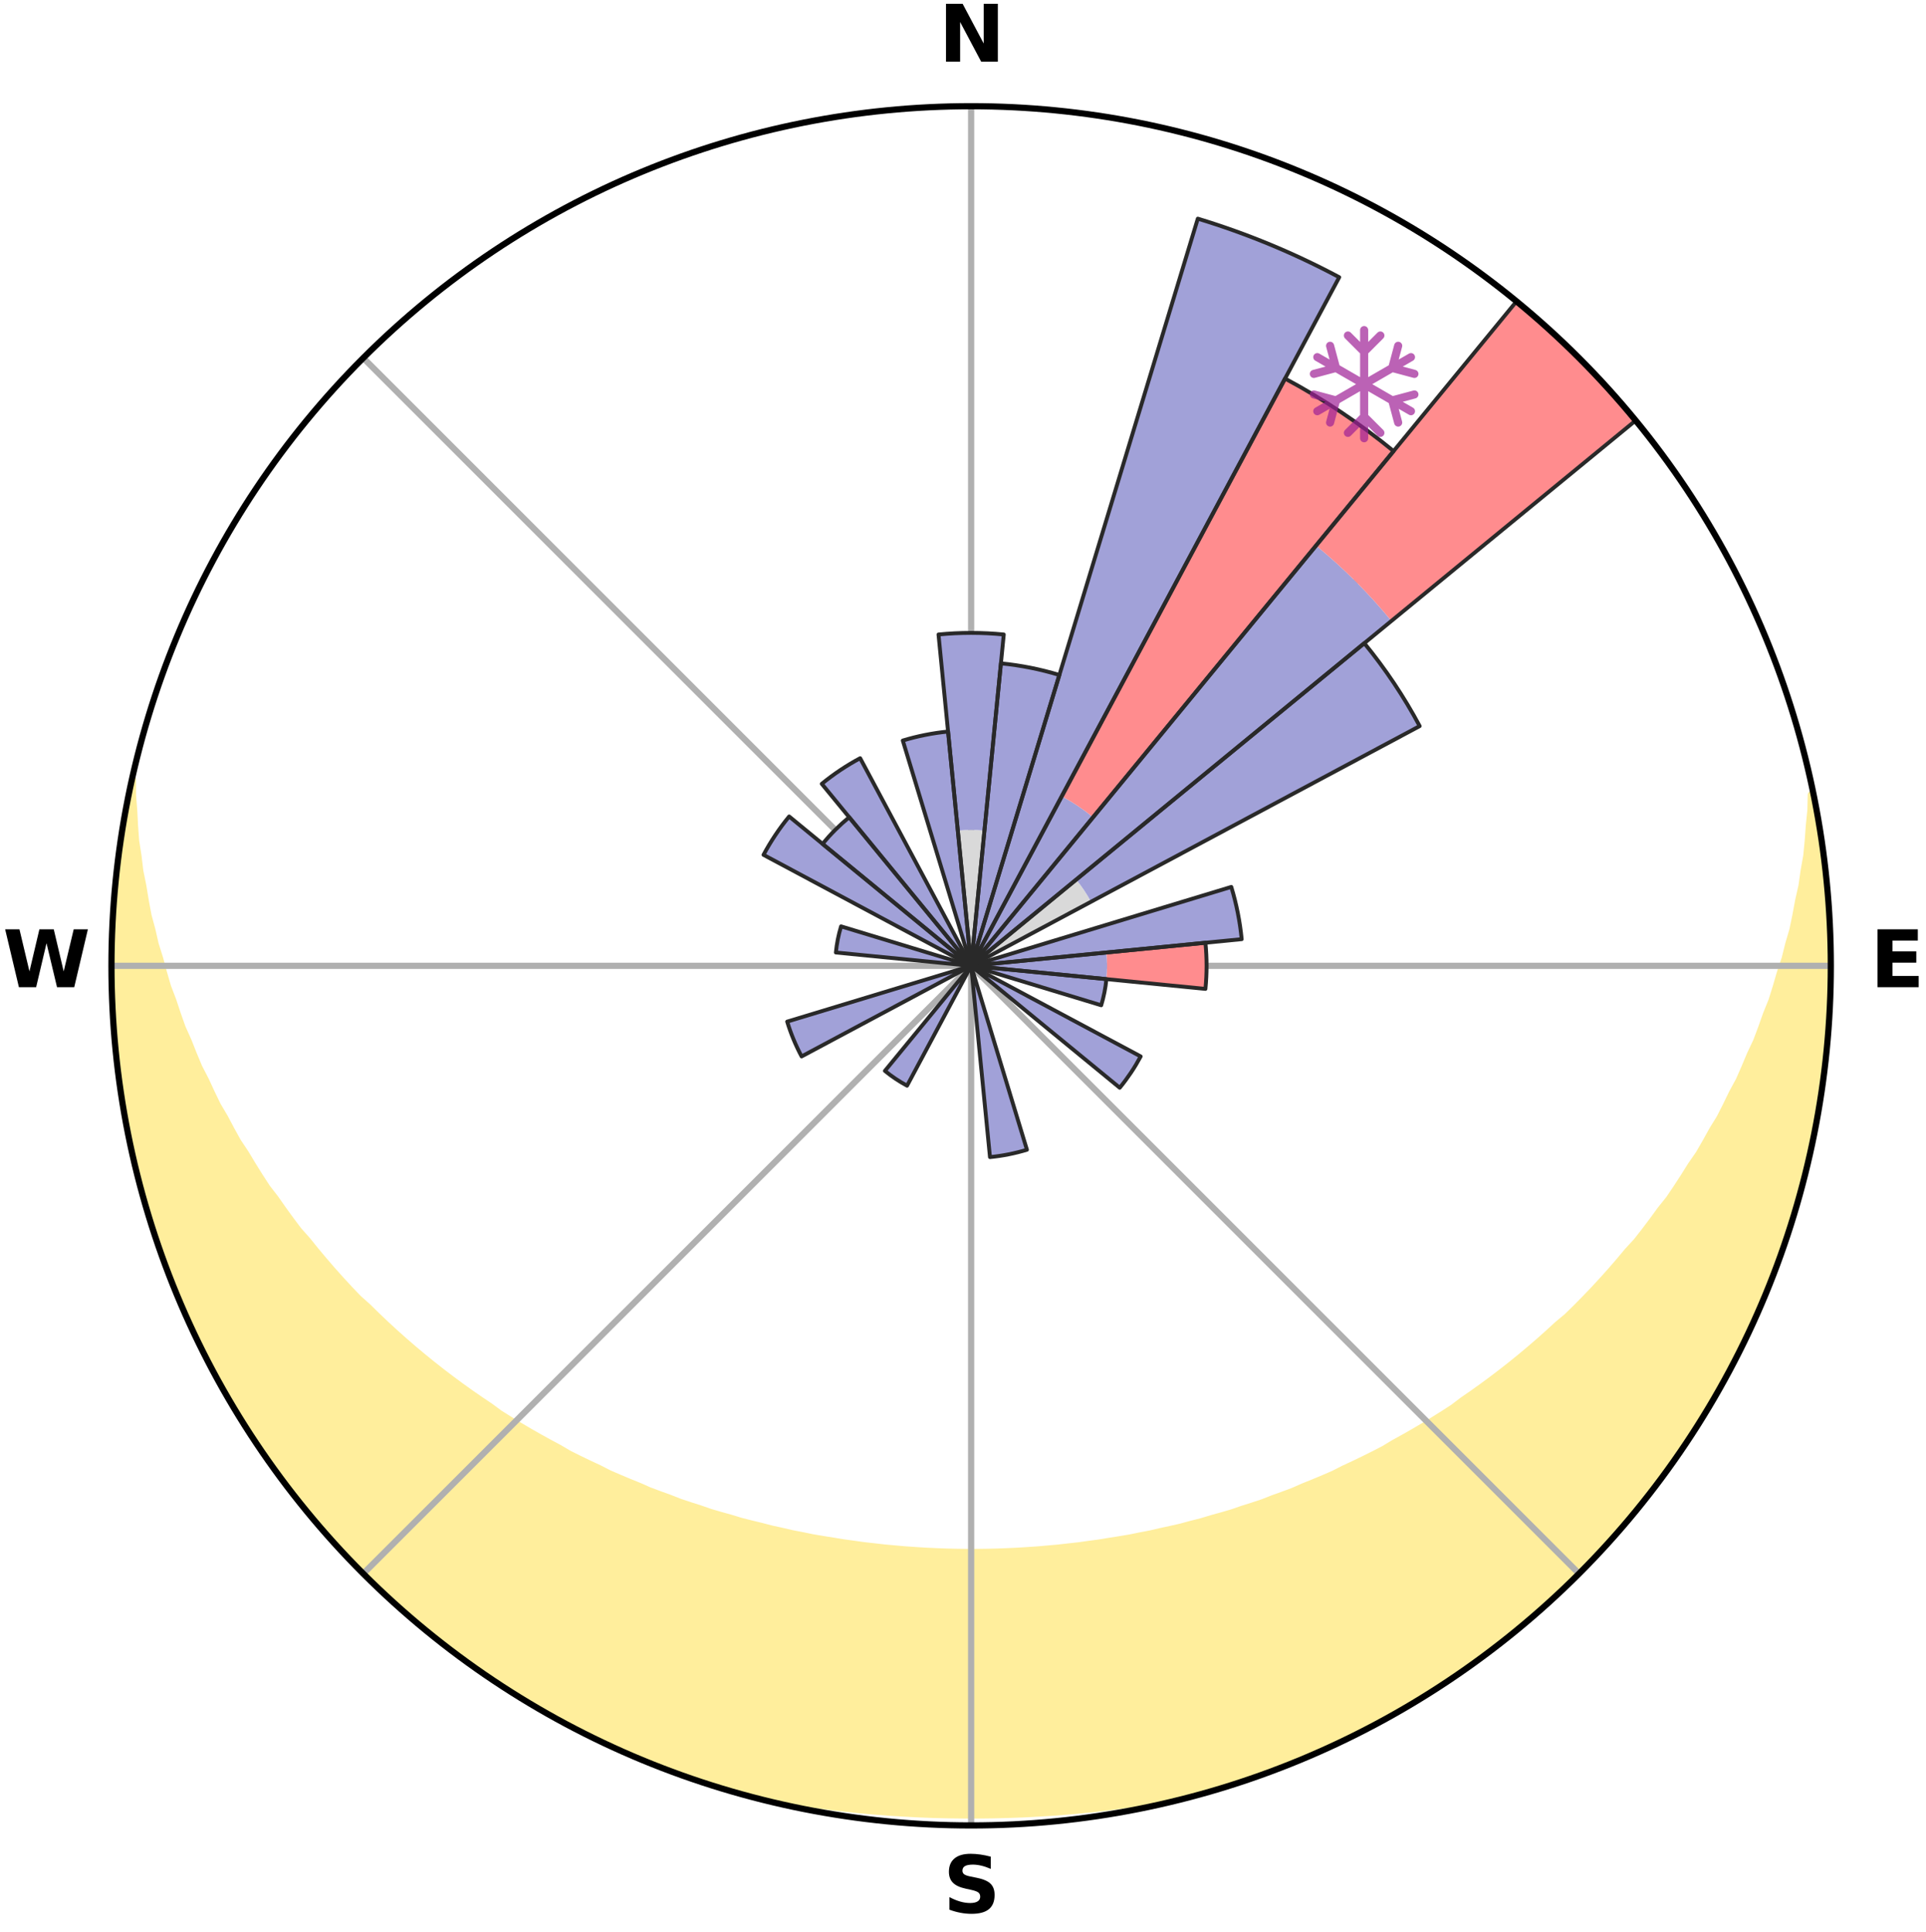 <?xml version="1.0" encoding="utf-8" standalone="no"?>
<!DOCTYPE svg PUBLIC "-//W3C//DTD SVG 1.1//EN"
  "http://www.w3.org/Graphics/SVG/1.1/DTD/svg11.dtd">
<svg xmlns:xlink="http://www.w3.org/1999/xlink" width="248.41pt" height="249.158pt" viewBox="0 0 248.41 249.158" xmlns="http://www.w3.org/2000/svg" version="1.1">
 <title>Ski Rose for Kallin</title>
 <defs>
  <style type="text/css">*{stroke-linejoin: round; stroke-linecap: butt}</style>
 </defs>
 <g id="figure_1">
  <g id="patch_1">
   <path d="M 0 249.158 
L 248.41 249.158 
L 248.41 0 
L 0 0 
z
" style="fill: #ffffff"/>
  </g>
  <g id="axes_1">
   <g id="patch_2">
    <path d="M 236.135 124.579 
C 236.135 110.018 233.267 95.599 227.695 82.147 
C 222.122 68.695 213.955 56.471 203.659 46.175 
C 193.363 35.879 181.139 27.711 167.687 22.139 
C 154.235 16.567 139.815 13.699 125.255 13.699 
C 110.694 13.699 96.275 16.567 82.823 22.139 
C 69.371 27.711 57.147 35.879 46.851 46.175 
C 36.555 56.471 28.387 68.695 22.815 82.147 
C 17.243 95.599 14.375 110.018 14.375 124.579 
C 14.375 139.14 17.243 153.559 22.815 167.011 
C 28.387 180.463 36.555 192.687 46.851 202.983 
C 57.147 213.279 69.371 221.447 82.823 227.019 
C 96.275 232.591 110.694 235.459 125.255 235.459 
C 139.815 235.459 154.235 232.591 167.687 227.019 
C 181.139 221.447 193.363 213.279 203.659 202.983 
C 213.955 192.687 222.122 180.463 227.695 167.011 
C 233.267 153.559 236.135 139.14 236.135 124.579 
M 125.255 124.579 
C 125.255 124.579 125.255 124.579 125.255 124.579 
C 125.255 124.579 125.255 124.579 125.255 124.579 
C 125.255 124.579 125.255 124.579 125.255 124.579 
C 125.255 124.579 125.255 124.579 125.255 124.579 
C 125.255 124.579 125.255 124.579 125.255 124.579 
C 125.255 124.579 125.255 124.579 125.255 124.579 
C 125.255 124.579 125.255 124.579 125.255 124.579 
C 125.255 124.579 125.255 124.579 125.255 124.579 
C 125.255 124.579 125.255 124.579 125.255 124.579 
C 125.255 124.579 125.255 124.579 125.255 124.579 
C 125.255 124.579 125.255 124.579 125.255 124.579 
C 125.255 124.579 125.255 124.579 125.255 124.579 
C 125.255 124.579 125.255 124.579 125.255 124.579 
C 125.255 124.579 125.255 124.579 125.255 124.579 
C 125.255 124.579 125.255 124.579 125.255 124.579 
C 125.255 124.579 125.255 124.579 125.255 124.579 
z
" style="fill: #ffffff"/>
   </g>
   <g id="PolyCollection_1">
    <defs>
     <path id="ma4895d4ac8" d="M 233.861 -146.675 
L 233.658 -146.634 
L 233.61 -144.662 
L 233.408 -142.678 
L 233.265 -140.721 
L 233.078 -138.774 
L 232.731 -136.824 
L 232.459 -134.902 
L 232.027 -132.982 
L 231.676 -131.088 
L 231.288 -129.209 
L 230.741 -127.341 
L 230.282 -125.496 
L 229.666 -123.668 
L 229.14 -121.859 
L 228.581 -120.068 
L 227.868 -118.303 
L 227.248 -116.552 
L 226.598 -114.821 
L 225.796 -113.124 
L 225.089 -111.436 
L 224.355 -109.768 
L 223.472 -108.143 
L 222.686 -106.521 
L 221.874 -104.922 
L 220.918 -103.371 
L 220.058 -101.819 
L 219.175 -100.29 
L 218.153 -98.816 
L 217.227 -97.336 
L 216.279 -95.879 
L 215.311 -94.447 
L 214.212 -93.078 
L 213.207 -91.695 
L 212.183 -90.337 
L 211.142 -89.004 
L 209.977 -87.741 
L 208.904 -86.458 
L 207.815 -85.2 
L 206.711 -83.967 
L 205.593 -82.758 
L 204.46 -81.574 
L 203.315 -80.415 
L 202.157 -79.281 
L 200.895 -78.227 
L 199.715 -77.142 
L 198.525 -76.083 
L 197.324 -75.047 
L 196.114 -74.036 
L 194.895 -73.048 
L 193.667 -72.085 
L 192.43 -71.145 
L 191.187 -70.229 
L 189.936 -69.336 
L 188.678 -68.467 
L 187.483 -67.558 
L 186.211 -66.733 
L 184.934 -65.932 
L 183.653 -65.153 
L 182.367 -64.396 
L 181.076 -63.661 
L 179.782 -62.947 
L 178.538 -62.193 
L 177.235 -61.522 
L 175.93 -60.872 
L 174.622 -60.242 
L 173.313 -59.633 
L 172.043 -58.984 
L 170.728 -58.415 
L 169.412 -57.865 
L 168.094 -57.335 
L 166.81 -56.767 
L 165.489 -56.275 
L 164.168 -55.801 
L 162.875 -55.292 
L 161.551 -54.855 
L 160.227 -54.436 
L 158.927 -53.984 
L 157.602 -53.6 
L 156.277 -53.233 
L 154.971 -52.837 
L 153.646 -52.504 
L 152.337 -52.146 
L 151.011 -51.845 
L 149.686 -51.561 
L 148.374 -51.256 
L 147.049 -51.003 
L 145.734 -50.733 
L 144.41 -50.512 
L 143.086 -50.305 
L 141.769 -50.087 
L 140.446 -49.911 
L 139.128 -49.726 
L 137.805 -49.58 
L 136.486 -49.43 
L 135.164 -49.313 
L 133.844 -49.196 
L 132.522 -49.108 
L 131.201 -49.025 
L 129.88 -48.966 
L 128.558 -48.916 
L 127.237 -48.886 
L 125.916 -48.868 
L 124.594 -48.869 
L 123.273 -48.888 
L 121.952 -48.921 
L 120.631 -48.973 
L 119.309 -49.034 
L 117.989 -49.12 
L 116.668 -49.21 
L 115.348 -49.329 
L 114.026 -49.448 
L 112.708 -49.6 
L 111.386 -49.749 
L 110.068 -49.935 
L 108.746 -50.114 
L 107.43 -50.334 
L 106.108 -50.543 
L 104.785 -50.767 
L 103.471 -51.038 
L 102.148 -51.293 
L 100.836 -51.6 
L 99.513 -51.887 
L 98.204 -52.229 
L 96.881 -52.549 
L 95.558 -52.884 
L 94.253 -53.281 
L 92.931 -53.65 
L 91.608 -54.036 
L 90.309 -54.488 
L 88.987 -54.91 
L 87.666 -55.349 
L 86.374 -55.858 
L 85.055 -56.334 
L 83.737 -56.827 
L 82.454 -57.396 
L 81.139 -57.928 
L 79.825 -58.479 
L 78.513 -59.049 
L 77.246 -59.698 
L 75.939 -60.309 
L 74.634 -60.939 
L 73.331 -61.59 
L 72.084 -62.324 
L 70.789 -63.017 
L 69.498 -63.731 
L 68.21 -64.467 
L 66.927 -65.224 
L 65.648 -66.004 
L 64.374 -66.805 
L 63.173 -67.692 
L 61.913 -68.539 
L 60.658 -69.408 
L 59.41 -70.301 
L 58.17 -71.217 
L 56.936 -72.156 
L 55.711 -73.12 
L 54.495 -74.107 
L 53.288 -75.117 
L 52.09 -76.152 
L 50.903 -77.212 
L 49.726 -78.295 
L 48.561 -79.403 
L 47.408 -80.536 
L 46.171 -81.64 
L 45.042 -82.823 
L 43.927 -84.03 
L 42.826 -85.262 
L 41.74 -86.519 
L 40.669 -87.8 
L 39.615 -89.106 
L 38.47 -90.394 
L 37.45 -91.75 
L 36.447 -93.131 
L 35.464 -94.535 
L 34.387 -95.928 
L 33.442 -97.383 
L 32.519 -98.861 
L 31.617 -100.363 
L 30.62 -101.859 
L 29.763 -103.409 
L 28.93 -104.982 
L 28.001 -106.554 
L 27.217 -108.173 
L 26.459 -109.814 
L 25.606 -111.46 
L 24.902 -113.145 
L 24.226 -114.851 
L 23.455 -116.567 
L 22.837 -118.315 
L 22.25 -120.082 
L 21.571 -121.864 
L 21.046 -123.67 
L 20.555 -125.493 
L 19.975 -127.336 
L 19.551 -129.194 
L 19.043 -131.075 
L 18.693 -132.966 
L 18.38 -134.87 
L 17.988 -136.801 
L 17.756 -138.732 
L 17.452 -140.69 
L 17.307 -142.643 
L 17.207 -144.604 
L 17.051 -146.593 
L 17.047 -148.568 
L 17.047 -148.568 
L 17.047 -148.568 
L 16.62 -146.681 
L 16.328 -144.767 
L 15.968 -142.867 
L 15.642 -140.961 
L 15.348 -139.049 
L 15.089 -137.131 
L 14.966 -135.199 
L 14.774 -133.274 
L 14.615 -131.346 
L 14.49 -129.415 
L 14.503 -127.479 
L 14.445 -125.546 
L 14.42 -123.612 
L 14.429 -121.677 
L 14.576 -119.747 
L 14.651 -117.814 
L 14.76 -115.883 
L 14.902 -113.953 
L 15.18 -112.038 
L 15.388 -110.115 
L 15.628 -108.195 
L 15.901 -106.28 
L 16.309 -104.387 
L 16.646 -102.482 
L 17.017 -100.583 
L 17.519 -98.714 
L 17.918 -96.82 
L 18.516 -94.978 
L 18.976 -93.098 
L 19.638 -91.278 
L 20.159 -89.414 
L 20.749 -87.572 
L 21.463 -85.773 
L 22.115 -83.951 
L 22.888 -82.177 
L 23.601 -80.379 
L 24.432 -78.631 
L 25.205 -76.858 
L 26.093 -75.139 
L 26.926 -73.392 
L 27.871 -71.704 
L 28.762 -69.986 
L 29.762 -68.329 
L 30.788 -66.69 
L 31.766 -65.02 
L 32.846 -63.415 
L 33.88 -61.779 
L 35.013 -60.21 
L 36.171 -58.66 
L 37.305 -57.093 
L 38.513 -55.582 
L 39.745 -54.09 
L 40.941 -52.568 
L 42.223 -51.119 
L 43.529 -49.691 
L 44.859 -48.286 
L 46.211 -46.903 
L 47.586 -45.543 
L 48.935 -44.154 
L 50.356 -42.842 
L 51.8 -41.554 
L 53.266 -40.291 
L 54.753 -39.053 
L 56.261 -37.842 
L 57.793 -36.661 
L 59.305 -35.453 
L 60.875 -34.322 
L 62.464 -33.218 
L 64.073 -32.144 
L 65.7 -31.097 
L 67.323 -30.043 
L 68.988 -29.057 
L 70.67 -28.101 
L 72.353 -27.146 
L 74.061 -26.237 
L 75.782 -25.352 
L 77.523 -24.507 
L 79.28 -23.696 
L 81.046 -22.907 
L 82.826 -22.146 
L 84.62 -21.422 
L 86.424 -20.722 
L 88.243 -20.062 
L 90.073 -19.43 
L 91.934 -18.897 
L 93.819 -18.453 
L 95.711 -18.048 
L 97.608 -17.676 
L 99.505 -17.324 
L 101.406 -17.004 
L 103.306 -16.696 
L 105.209 -16.422 
L 107.115 -16.181 
L 109.021 -15.958 
L 110.928 -15.755 
L 112.837 -15.59 
L 114.746 -15.442 
L 116.656 -15.327 
L 118.567 -15.228 
L 120.477 -15.154 
L 122.388 -15.111 
L 124.299 -15.088 
L 126.21 -15.087 
L 128.121 -15.11 
L 130.032 -15.158 
L 131.943 -15.225 
L 133.853 -15.324 
L 135.764 -15.439 
L 137.673 -15.589 
L 139.581 -15.762 
L 141.489 -15.952 
L 143.395 -16.181 
L 145.299 -16.43 
L 147.204 -16.697 
L 149.105 -16.997 
L 151.007 -17.315 
L 152.902 -17.677 
L 154.796 -18.057 
L 156.69 -18.455 
L 158.579 -18.888 
L 160.437 -19.432 
L 162.263 -20.07 
L 164.082 -20.731 
L 165.89 -21.42 
L 167.687 -22.14 
L 169.466 -22.901 
L 171.223 -23.712 
L 172.986 -24.508 
L 174.727 -25.353 
L 176.451 -26.232 
L 178.144 -27.17 
L 179.837 -28.106 
L 181.512 -29.073 
L 183.169 -30.072 
L 184.802 -31.109 
L 186.45 -32.123 
L 188.047 -33.216 
L 189.623 -34.338 
L 191.177 -35.49 
L 192.748 -36.62 
L 194.243 -37.849 
L 195.771 -39.036 
L 197.235 -40.302 
L 198.72 -41.542 
L 200.135 -42.861 
L 201.575 -44.154 
L 202.942 -45.525 
L 204.335 -46.868 
L 205.649 -48.288 
L 206.994 -49.679 
L 208.28 -51.125 
L 209.513 -52.616 
L 210.78 -54.078 
L 212.022 -55.561 
L 213.172 -57.118 
L 214.36 -58.645 
L 215.522 -60.192 
L 216.585 -61.81 
L 217.691 -63.397 
L 218.769 -65.004 
L 219.743 -66.677 
L 220.763 -68.32 
L 221.755 -69.982 
L 222.636 -71.705 
L 223.568 -73.4 
L 224.47 -75.112 
L 225.281 -76.869 
L 226.122 -78.611 
L 226.843 -80.407 
L 227.688 -82.15 
L 228.369 -83.961 
L 229.086 -85.758 
L 229.771 -87.568 
L 230.329 -89.422 
L 230.95 -91.254 
L 231.538 -93.097 
L 232.094 -94.95 
L 232.519 -96.839 
L 233.009 -98.71 
L 233.466 -100.589 
L 233.891 -102.477 
L 234.181 -104.391 
L 234.538 -106.291 
L 234.863 -108.198 
L 235.154 -110.111 
L 235.411 -112.028 
L 235.531 -113.961 
L 235.721 -115.885 
L 235.877 -117.813 
L 235.999 -119.744 
L 236.087 -121.677 
L 236.057 -123.612 
L 236.078 -125.546 
L 236.064 -127.481 
L 236.016 -129.415 
L 235.83 -131.342 
L 235.715 -133.272 
L 235.566 -135.201 
L 235.383 -137.127 
L 235.166 -139.049 
L 234.916 -140.968 
L 234.529 -142.865 
L 234.212 -144.773 
L 233.861 -146.675 
z
" style="stroke: #ffee9c"/>
    </defs>
    <g clip-path="url(#p58bdf62c46)">
     <use xlink:href="#ma4895d4ac8" x="0" y="249.158" style="fill: #ffee9c; stroke: #ffee9c"/>
    </g>
   </g>
   <g id="matplotlib.axis_1">
    <g id="xtick_1">
     <g id="line2d_1">
      <path d="M 125.255 124.579 
L 125.255 13.699 
" clip-path="url(#p58bdf62c46)" style="fill: none; stroke: #b0b0b0; stroke-width: 0.8; stroke-linecap: square"/>
     </g>
     <g id="text_1">
      <!-- N -->
      <g transform="translate(121.07 7.958) scale(0.1 -0.1)">
       <defs>
        <path id="DejaVuSans-Bold-4e" d="M 588 4666 
L 1931 4666 
L 3628 1466 
L 3628 4666 
L 4769 4666 
L 4769 0 
L 3425 0 
L 1728 3200 
L 1728 0 
L 588 0 
L 588 4666 
z
" transform="scale(0.016)"/>
       </defs>
       <use xlink:href="#DejaVuSans-Bold-4e"/>
      </g>
     </g>
    </g>
    <g id="xtick_2">
     <g id="line2d_2">
      <path d="M 125.255 124.579 
L 203.659 46.175 
" clip-path="url(#p58bdf62c46)" style="fill: none; stroke: #b0b0b0; stroke-width: 0.8; stroke-linecap: square"/>
     </g>
    </g>
    <g id="xtick_3">
     <g id="line2d_3">
      <path d="M 125.255 124.579 
L 236.135 124.579 
" clip-path="url(#p58bdf62c46)" style="fill: none; stroke: #b0b0b0; stroke-width: 0.8; stroke-linecap: square"/>
     </g>
     <g id="text_2">
      <!-- E -->
      <g transform="translate(241.219 127.338) scale(0.1 -0.1)">
       <defs>
        <path id="DejaVuSans-Bold-45" d="M 588 4666 
L 3834 4666 
L 3834 3756 
L 1791 3756 
L 1791 2888 
L 3713 2888 
L 3713 1978 
L 1791 1978 
L 1791 909 
L 3903 909 
L 3903 0 
L 588 0 
L 588 4666 
z
" transform="scale(0.016)"/>
       </defs>
       <use xlink:href="#DejaVuSans-Bold-45"/>
      </g>
     </g>
    </g>
    <g id="xtick_4">
     <g id="line2d_4">
      <path d="M 125.255 124.579 
L 203.659 202.983 
" clip-path="url(#p58bdf62c46)" style="fill: none; stroke: #b0b0b0; stroke-width: 0.8; stroke-linecap: square"/>
     </g>
    </g>
    <g id="xtick_5">
     <g id="line2d_5">
      <path d="M 125.255 124.579 
L 125.255 235.459 
" clip-path="url(#p58bdf62c46)" style="fill: none; stroke: #b0b0b0; stroke-width: 0.8; stroke-linecap: square"/>
     </g>
     <g id="text_3">
      <!-- S -->
      <g transform="translate(121.654 246.718) scale(0.1 -0.1)">
       <defs>
        <path id="DejaVuSans-Bold-53" d="M 3834 4519 
L 3834 3531 
Q 3450 3703 3084 3790 
Q 2719 3878 2394 3878 
Q 1963 3878 1756 3759 
Q 1550 3641 1550 3391 
Q 1550 3203 1689 3098 
Q 1828 2994 2194 2919 
L 2706 2816 
Q 3484 2659 3812 2340 
Q 4141 2022 4141 1434 
Q 4141 663 3683 286 
Q 3225 -91 2284 -91 
Q 1841 -91 1394 -6 
Q 947 78 500 244 
L 500 1259 
Q 947 1022 1364 901 
Q 1781 781 2169 781 
Q 2563 781 2772 912 
Q 2981 1044 2981 1288 
Q 2981 1506 2839 1625 
Q 2697 1744 2272 1838 
L 1806 1941 
Q 1106 2091 782 2419 
Q 459 2747 459 3303 
Q 459 4000 909 4375 
Q 1359 4750 2203 4750 
Q 2588 4750 2994 4692 
Q 3400 4634 3834 4519 
z
" transform="scale(0.016)"/>
       </defs>
       <use xlink:href="#DejaVuSans-Bold-53"/>
      </g>
     </g>
    </g>
    <g id="xtick_6">
     <g id="line2d_6">
      <path d="M 125.255 124.579 
L 46.851 202.983 
" clip-path="url(#p58bdf62c46)" style="fill: none; stroke: #b0b0b0; stroke-width: 0.8; stroke-linecap: square"/>
     </g>
    </g>
    <g id="xtick_7">
     <g id="line2d_7">
      <path d="M 125.255 124.579 
L 14.375 124.579 
" clip-path="url(#p58bdf62c46)" style="fill: none; stroke: #b0b0b0; stroke-width: 0.8; stroke-linecap: square"/>
     </g>
     <g id="text_4">
      <!-- W -->
      <g transform="translate(0.36 127.338) scale(0.1 -0.1)">
       <defs>
        <path id="DejaVuSans-Bold-57" d="M 191 4666 
L 1344 4666 
L 2150 1275 
L 2950 4666 
L 4109 4666 
L 4909 1275 
L 5716 4666 
L 6859 4666 
L 5759 0 
L 4372 0 
L 3525 3547 
L 2688 0 
L 1300 0 
L 191 4666 
z
" transform="scale(0.016)"/>
       </defs>
       <use xlink:href="#DejaVuSans-Bold-57"/>
      </g>
     </g>
    </g>
    <g id="xtick_8">
     <g id="line2d_8">
      <path d="M 125.255 124.579 
L 46.851 46.175 
" clip-path="url(#p58bdf62c46)" style="fill: none; stroke: #b0b0b0; stroke-width: 0.8; stroke-linecap: square"/>
     </g>
    </g>
   </g>
   <g id="matplotlib.axis_2"/>
   <g id="patch_3">
    <path d="M 125.255 124.579 
C 125.255 124.579 125.255 124.579 125.255 124.579 
C 125.255 124.579 125.255 124.579 125.255 124.579 
L 126.973 107.132 
C 126.402 107.076 125.829 107.047 125.255 107.047 
C 124.681 107.047 124.108 107.076 123.536 107.132 
z
" clip-path="url(#p58bdf62c46)" style="fill: #d9d9d9"/>
   </g>
   <g id="patch_4">
    <path d="M 125.255 124.579 
C 125.255 124.579 125.255 124.579 125.255 124.579 
C 125.255 124.579 125.255 124.579 125.255 124.579 
L 125.255 124.579 
C 125.255 124.579 125.255 124.579 125.255 124.579 
C 125.255 124.579 125.255 124.579 125.255 124.579 
z
" clip-path="url(#p58bdf62c46)" style="fill: #d9d9d9"/>
   </g>
   <g id="patch_5">
    <path d="M 125.255 124.579 
C 125.255 124.579 125.255 124.579 125.255 124.579 
C 125.255 124.579 125.255 124.579 125.255 124.579 
L 125.255 124.579 
C 125.255 124.579 125.255 124.579 125.255 124.579 
C 125.255 124.579 125.255 124.579 125.255 124.579 
z
" clip-path="url(#p58bdf62c46)" style="fill: #d9d9d9"/>
   </g>
   <g id="patch_6">
    <path d="M 125.255 124.579 
C 125.255 124.579 125.255 124.579 125.255 124.579 
C 125.255 124.579 125.255 124.579 125.255 124.579 
L 125.255 124.579 
C 125.255 124.579 125.255 124.579 125.255 124.579 
C 125.255 124.579 125.255 124.579 125.255 124.579 
z
" clip-path="url(#p58bdf62c46)" style="fill: #d9d9d9"/>
   </g>
   <g id="patch_7">
    <path d="M 125.255 124.579 
C 125.255 124.579 125.255 124.579 125.255 124.579 
C 125.255 124.579 125.255 124.579 125.255 124.579 
L 125.255 124.579 
C 125.255 124.579 125.255 124.579 125.255 124.579 
C 125.255 124.579 125.255 124.579 125.255 124.579 
z
" clip-path="url(#p58bdf62c46)" style="fill: #d9d9d9"/>
   </g>
   <g id="patch_8">
    <path d="M 125.255 124.579 
C 125.255 124.579 125.255 124.579 125.255 124.579 
C 125.255 124.579 125.255 124.579 125.255 124.579 
L 140.716 116.315 
C 140.446 115.809 140.151 115.316 139.832 114.839 
C 139.513 114.362 139.171 113.901 138.807 113.457 
z
" clip-path="url(#p58bdf62c46)" style="fill: #d9d9d9"/>
   </g>
   <g id="patch_9">
    <path d="M 125.255 124.579 
C 125.255 124.579 125.255 124.579 125.255 124.579 
C 125.255 124.579 125.255 124.579 125.255 124.579 
L 125.255 124.579 
C 125.255 124.579 125.255 124.579 125.255 124.579 
C 125.255 124.579 125.255 124.579 125.255 124.579 
z
" clip-path="url(#p58bdf62c46)" style="fill: #d9d9d9"/>
   </g>
   <g id="patch_10">
    <path d="M 125.255 124.579 
C 125.255 124.579 125.255 124.579 125.255 124.579 
C 125.255 124.579 125.255 124.579 125.255 124.579 
L 125.255 124.579 
C 125.255 124.579 125.255 124.579 125.255 124.579 
C 125.255 124.579 125.255 124.579 125.255 124.579 
z
" clip-path="url(#p58bdf62c46)" style="fill: #d9d9d9"/>
   </g>
   <g id="patch_11">
    <path d="M 125.255 124.579 
C 125.255 124.579 125.255 124.579 125.255 124.579 
C 125.255 124.579 125.255 124.579 125.255 124.579 
L 125.255 124.579 
C 125.255 124.579 125.255 124.579 125.255 124.579 
C 125.255 124.579 125.255 124.579 125.255 124.579 
z
" clip-path="url(#p58bdf62c46)" style="fill: #d9d9d9"/>
   </g>
   <g id="patch_12">
    <path d="M 125.255 124.579 
C 125.255 124.579 125.255 124.579 125.255 124.579 
C 125.255 124.579 125.255 124.579 125.255 124.579 
L 125.255 124.579 
C 125.255 124.579 125.255 124.579 125.255 124.579 
C 125.255 124.579 125.255 124.579 125.255 124.579 
z
" clip-path="url(#p58bdf62c46)" style="fill: #d9d9d9"/>
   </g>
   <g id="patch_13">
    <path d="M 125.255 124.579 
C 125.255 124.579 125.255 124.579 125.255 124.579 
C 125.255 124.579 125.255 124.579 125.255 124.579 
L 125.255 124.579 
C 125.255 124.579 125.255 124.579 125.255 124.579 
C 125.255 124.579 125.255 124.579 125.255 124.579 
z
" clip-path="url(#p58bdf62c46)" style="fill: #d9d9d9"/>
   </g>
   <g id="patch_14">
    <path d="M 125.255 124.579 
C 125.255 124.579 125.255 124.579 125.255 124.579 
C 125.255 124.579 125.255 124.579 125.255 124.579 
L 125.255 124.579 
C 125.255 124.579 125.255 124.579 125.255 124.579 
C 125.255 124.579 125.255 124.579 125.255 124.579 
z
" clip-path="url(#p58bdf62c46)" style="fill: #d9d9d9"/>
   </g>
   <g id="patch_15">
    <path d="M 125.255 124.579 
C 125.255 124.579 125.255 124.579 125.255 124.579 
C 125.255 124.579 125.255 124.579 125.255 124.579 
L 125.255 124.579 
C 125.255 124.579 125.255 124.579 125.255 124.579 
C 125.255 124.579 125.255 124.579 125.255 124.579 
z
" clip-path="url(#p58bdf62c46)" style="fill: #d9d9d9"/>
   </g>
   <g id="patch_16">
    <path d="M 125.255 124.579 
C 125.255 124.579 125.255 124.579 125.255 124.579 
C 125.255 124.579 125.255 124.579 125.255 124.579 
L 125.255 124.579 
C 125.255 124.579 125.255 124.579 125.255 124.579 
C 125.255 124.579 125.255 124.579 125.255 124.579 
z
" clip-path="url(#p58bdf62c46)" style="fill: #d9d9d9"/>
   </g>
   <g id="patch_17">
    <path d="M 125.255 124.579 
C 125.255 124.579 125.255 124.579 125.255 124.579 
C 125.255 124.579 125.255 124.579 125.255 124.579 
L 125.255 124.579 
C 125.255 124.579 125.255 124.579 125.255 124.579 
C 125.255 124.579 125.255 124.579 125.255 124.579 
z
" clip-path="url(#p58bdf62c46)" style="fill: #d9d9d9"/>
   </g>
   <g id="patch_18">
    <path d="M 125.255 124.579 
C 125.255 124.579 125.255 124.579 125.255 124.579 
C 125.255 124.579 125.255 124.579 125.255 124.579 
L 125.255 124.579 
C 125.255 124.579 125.255 124.579 125.255 124.579 
C 125.255 124.579 125.255 124.579 125.255 124.579 
z
" clip-path="url(#p58bdf62c46)" style="fill: #d9d9d9"/>
   </g>
   <g id="patch_19">
    <path d="M 125.255 124.579 
C 125.255 124.579 125.255 124.579 125.255 124.579 
C 125.255 124.579 125.255 124.579 125.255 124.579 
L 125.255 124.579 
C 125.255 124.579 125.255 124.579 125.255 124.579 
C 125.255 124.579 125.255 124.579 125.255 124.579 
z
" clip-path="url(#p58bdf62c46)" style="fill: #d9d9d9"/>
   </g>
   <g id="patch_20">
    <path d="M 125.255 124.579 
C 125.255 124.579 125.255 124.579 125.255 124.579 
C 125.255 124.579 125.255 124.579 125.255 124.579 
L 125.255 124.579 
C 125.255 124.579 125.255 124.579 125.255 124.579 
C 125.255 124.579 125.255 124.579 125.255 124.579 
z
" clip-path="url(#p58bdf62c46)" style="fill: #d9d9d9"/>
   </g>
   <g id="patch_21">
    <path d="M 125.255 124.579 
C 125.255 124.579 125.255 124.579 125.255 124.579 
C 125.255 124.579 125.255 124.579 125.255 124.579 
L 125.255 124.579 
C 125.255 124.579 125.255 124.579 125.255 124.579 
C 125.255 124.579 125.255 124.579 125.255 124.579 
z
" clip-path="url(#p58bdf62c46)" style="fill: #d9d9d9"/>
   </g>
   <g id="patch_22">
    <path d="M 125.255 124.579 
C 125.255 124.579 125.255 124.579 125.255 124.579 
C 125.255 124.579 125.255 124.579 125.255 124.579 
L 125.255 124.579 
C 125.255 124.579 125.255 124.579 125.255 124.579 
C 125.255 124.579 125.255 124.579 125.255 124.579 
z
" clip-path="url(#p58bdf62c46)" style="fill: #d9d9d9"/>
   </g>
   <g id="patch_23">
    <path d="M 125.255 124.579 
C 125.255 124.579 125.255 124.579 125.255 124.579 
C 125.255 124.579 125.255 124.579 125.255 124.579 
L 125.255 124.579 
C 125.255 124.579 125.255 124.579 125.255 124.579 
C 125.255 124.579 125.255 124.579 125.255 124.579 
z
" clip-path="url(#p58bdf62c46)" style="fill: #d9d9d9"/>
   </g>
   <g id="patch_24">
    <path d="M 125.255 124.579 
C 125.255 124.579 125.255 124.579 125.255 124.579 
C 125.255 124.579 125.255 124.579 125.255 124.579 
L 125.255 124.579 
C 125.255 124.579 125.255 124.579 125.255 124.579 
C 125.255 124.579 125.255 124.579 125.255 124.579 
z
" clip-path="url(#p58bdf62c46)" style="fill: #d9d9d9"/>
   </g>
   <g id="patch_25">
    <path d="M 125.255 124.579 
C 125.255 124.579 125.255 124.579 125.255 124.579 
C 125.255 124.579 125.255 124.579 125.255 124.579 
L 125.255 124.579 
C 125.255 124.579 125.255 124.579 125.255 124.579 
C 125.255 124.579 125.255 124.579 125.255 124.579 
z
" clip-path="url(#p58bdf62c46)" style="fill: #d9d9d9"/>
   </g>
   <g id="patch_26">
    <path d="M 125.255 124.579 
C 125.255 124.579 125.255 124.579 125.255 124.579 
C 125.255 124.579 125.255 124.579 125.255 124.579 
L 125.255 124.579 
C 125.255 124.579 125.255 124.579 125.255 124.579 
C 125.255 124.579 125.255 124.579 125.255 124.579 
z
" clip-path="url(#p58bdf62c46)" style="fill: #d9d9d9"/>
   </g>
   <g id="patch_27">
    <path d="M 125.255 124.579 
C 125.255 124.579 125.255 124.579 125.255 124.579 
C 125.255 124.579 125.255 124.579 125.255 124.579 
L 125.255 124.579 
C 125.255 124.579 125.255 124.579 125.255 124.579 
C 125.255 124.579 125.255 124.579 125.255 124.579 
z
" clip-path="url(#p58bdf62c46)" style="fill: #d9d9d9"/>
   </g>
   <g id="patch_28">
    <path d="M 125.255 124.579 
C 125.255 124.579 125.255 124.579 125.255 124.579 
C 125.255 124.579 125.255 124.579 125.255 124.579 
L 125.255 124.579 
C 125.255 124.579 125.255 124.579 125.255 124.579 
C 125.255 124.579 125.255 124.579 125.255 124.579 
z
" clip-path="url(#p58bdf62c46)" style="fill: #d9d9d9"/>
   </g>
   <g id="patch_29">
    <path d="M 125.255 124.579 
C 125.255 124.579 125.255 124.579 125.255 124.579 
C 125.255 124.579 125.255 124.579 125.255 124.579 
L 125.255 124.579 
C 125.255 124.579 125.255 124.579 125.255 124.579 
C 125.255 124.579 125.255 124.579 125.255 124.579 
z
" clip-path="url(#p58bdf62c46)" style="fill: #d9d9d9"/>
   </g>
   <g id="patch_30">
    <path d="M 125.255 124.579 
C 125.255 124.579 125.255 124.579 125.255 124.579 
C 125.255 124.579 125.255 124.579 125.255 124.579 
L 125.255 124.579 
C 125.255 124.579 125.255 124.579 125.255 124.579 
C 125.255 124.579 125.255 124.579 125.255 124.579 
z
" clip-path="url(#p58bdf62c46)" style="fill: #d9d9d9"/>
   </g>
   <g id="patch_31">
    <path d="M 125.255 124.579 
C 125.255 124.579 125.255 124.579 125.255 124.579 
C 125.255 124.579 125.255 124.579 125.255 124.579 
L 125.255 124.579 
C 125.255 124.579 125.255 124.579 125.255 124.579 
C 125.255 124.579 125.255 124.579 125.255 124.579 
z
" clip-path="url(#p58bdf62c46)" style="fill: #d9d9d9"/>
   </g>
   <g id="patch_32">
    <path d="M 125.255 124.579 
C 125.255 124.579 125.255 124.579 125.255 124.579 
C 125.255 124.579 125.255 124.579 125.255 124.579 
L 125.255 124.579 
C 125.255 124.579 125.255 124.579 125.255 124.579 
C 125.255 124.579 125.255 124.579 125.255 124.579 
z
" clip-path="url(#p58bdf62c46)" style="fill: #d9d9d9"/>
   </g>
   <g id="patch_33">
    <path d="M 125.255 124.579 
C 125.255 124.579 125.255 124.579 125.255 124.579 
C 125.255 124.579 125.255 124.579 125.255 124.579 
L 125.255 124.579 
C 125.255 124.579 125.255 124.579 125.255 124.579 
C 125.255 124.579 125.255 124.579 125.255 124.579 
z
" clip-path="url(#p58bdf62c46)" style="fill: #d9d9d9"/>
   </g>
   <g id="patch_34">
    <path d="M 125.255 124.579 
C 125.255 124.579 125.255 124.579 125.255 124.579 
C 125.255 124.579 125.255 124.579 125.255 124.579 
L 125.255 124.579 
C 125.255 124.579 125.255 124.579 125.255 124.579 
C 125.255 124.579 125.255 124.579 125.255 124.579 
z
" clip-path="url(#p58bdf62c46)" style="fill: #d9d9d9"/>
   </g>
   <g id="patch_35">
    <path d="M 123.536 107.132 
C 124.108 107.076 124.681 107.047 125.255 107.047 
C 125.829 107.047 126.402 107.076 126.973 107.132 
L 129.464 81.842 
C 128.065 81.704 126.66 81.635 125.255 81.635 
C 123.849 81.635 122.444 81.704 121.046 81.842 
z
" clip-path="url(#p58bdf62c46)" style="fill: #a1a1d8"/>
   </g>
   <g id="patch_36">
    <path d="M 125.255 124.579 
C 125.255 124.579 125.255 124.579 125.255 124.579 
C 125.255 124.579 125.255 124.579 125.255 124.579 
L 136.635 87.065 
C 135.407 86.693 134.161 86.381 132.903 86.13 
C 131.644 85.88 130.374 85.692 129.097 85.566 
z
" clip-path="url(#p58bdf62c46)" style="fill: #a1a1d8"/>
   </g>
   <g id="patch_37">
    <path d="M 125.255 124.579 
C 125.255 124.579 125.255 124.579 125.255 124.579 
C 125.255 124.579 125.255 124.579 125.255 124.579 
L 172.73 35.759 
C 169.823 34.205 166.841 32.795 163.796 31.534 
C 160.75 30.272 157.644 29.161 154.49 28.204 
z
" clip-path="url(#p58bdf62c46)" style="fill: #a1a1d8"/>
   </g>
   <g id="patch_38">
    <path d="M 125.255 124.579 
C 125.255 124.579 125.255 124.579 125.255 124.579 
C 125.255 124.579 125.255 124.579 125.255 124.579 
L 140.984 105.413 
C 140.356 104.899 139.704 104.415 139.029 103.964 
C 138.355 103.513 137.658 103.096 136.942 102.713 
z
" clip-path="url(#p58bdf62c46)" style="fill: #a1a1d8"/>
   </g>
   <g id="patch_39">
    <path d="M 125.255 124.579 
C 125.255 124.579 125.255 124.579 125.255 124.579 
C 125.255 124.579 125.255 124.579 125.255 124.579 
L 179.463 80.091 
C 178.007 78.317 176.465 76.615 174.842 74.992 
C 173.219 73.369 171.517 71.827 169.743 70.37 
z
" clip-path="url(#p58bdf62c46)" style="fill: #a1a1d8"/>
   </g>
   <g id="patch_40">
    <path d="M 138.807 113.457 
C 139.171 113.901 139.513 114.362 139.832 114.839 
C 140.151 115.316 140.446 115.809 140.716 116.315 
L 183.107 93.657 
C 182.095 91.763 180.99 89.92 179.797 88.135 
C 178.604 86.35 177.324 84.624 175.962 82.964 
z
" clip-path="url(#p58bdf62c46)" style="fill: #a1a1d8"/>
   </g>
   <g id="patch_41">
    <path d="M 125.255 124.579 
C 125.255 124.579 125.255 124.579 125.255 124.579 
C 125.255 124.579 125.255 124.579 125.255 124.579 
L 125.255 124.579 
C 125.255 124.579 125.255 124.579 125.255 124.579 
C 125.255 124.579 125.255 124.579 125.255 124.579 
z
" clip-path="url(#p58bdf62c46)" style="fill: #a1a1d8"/>
   </g>
   <g id="patch_42">
    <path d="M 125.255 124.579 
C 125.255 124.579 125.255 124.579 125.255 124.579 
C 125.255 124.579 125.255 124.579 125.255 124.579 
L 160.149 121.142 
C 160.037 120 159.868 118.864 159.644 117.739 
C 159.421 116.613 159.142 115.499 158.808 114.401 
z
" clip-path="url(#p58bdf62c46)" style="fill: #a1a1d8"/>
   </g>
   <g id="patch_43">
    <path d="M 125.255 124.579 
C 125.255 124.579 125.255 124.579 125.255 124.579 
C 125.255 124.579 125.255 124.579 125.255 124.579 
L 142.702 126.297 
C 142.758 125.726 142.787 125.153 142.787 124.579 
C 142.787 124.005 142.758 123.432 142.702 122.861 
z
" clip-path="url(#p58bdf62c46)" style="fill: #a1a1d8"/>
   </g>
   <g id="patch_44">
    <path d="M 125.255 124.579 
C 125.255 124.579 125.255 124.579 125.255 124.579 
C 125.255 124.579 125.255 124.579 125.255 124.579 
L 142.032 129.668 
C 142.198 129.119 142.338 128.562 142.45 127.999 
C 142.562 127.437 142.646 126.869 142.702 126.297 
z
" clip-path="url(#p58bdf62c46)" style="fill: #a1a1d8"/>
   </g>
   <g id="patch_45">
    <path d="M 125.255 124.579 
C 125.255 124.579 125.255 124.579 125.255 124.579 
C 125.255 124.579 125.255 124.579 125.255 124.579 
L 125.255 124.579 
C 125.255 124.579 125.255 124.579 125.255 124.579 
C 125.255 124.579 125.255 124.579 125.255 124.579 
z
" clip-path="url(#p58bdf62c46)" style="fill: #a1a1d8"/>
   </g>
   <g id="patch_46">
    <path d="M 125.255 124.579 
C 125.255 124.579 125.255 124.579 125.255 124.579 
C 125.255 124.579 125.255 124.579 125.255 124.579 
L 144.42 140.308 
C 144.935 139.681 145.419 139.028 145.87 138.354 
C 146.321 137.679 146.738 136.982 147.121 136.267 
z
" clip-path="url(#p58bdf62c46)" style="fill: #a1a1d8"/>
   </g>
   <g id="patch_47">
    <path d="M 125.255 124.579 
C 125.255 124.579 125.255 124.579 125.255 124.579 
C 125.255 124.579 125.255 124.579 125.255 124.579 
L 125.255 124.579 
C 125.255 124.579 125.255 124.579 125.255 124.579 
C 125.255 124.579 125.255 124.579 125.255 124.579 
z
" clip-path="url(#p58bdf62c46)" style="fill: #a1a1d8"/>
   </g>
   <g id="patch_48">
    <path d="M 125.255 124.579 
C 125.255 124.579 125.255 124.579 125.255 124.579 
C 125.255 124.579 125.255 124.579 125.255 124.579 
L 125.255 124.579 
C 125.255 124.579 125.255 124.579 125.255 124.579 
C 125.255 124.579 125.255 124.579 125.255 124.579 
z
" clip-path="url(#p58bdf62c46)" style="fill: #a1a1d8"/>
   </g>
   <g id="patch_49">
    <path d="M 125.255 124.579 
C 125.255 124.579 125.255 124.579 125.255 124.579 
C 125.255 124.579 125.255 124.579 125.255 124.579 
L 125.255 124.579 
C 125.255 124.579 125.255 124.579 125.255 124.579 
C 125.255 124.579 125.255 124.579 125.255 124.579 
z
" clip-path="url(#p58bdf62c46)" style="fill: #a1a1d8"/>
   </g>
   <g id="patch_50">
    <path d="M 125.255 124.579 
C 125.255 124.579 125.255 124.579 125.255 124.579 
C 125.255 124.579 125.255 124.579 125.255 124.579 
L 127.685 149.253 
C 128.493 149.174 129.296 149.055 130.092 148.896 
C 130.888 148.738 131.675 148.541 132.452 148.305 
z
" clip-path="url(#p58bdf62c46)" style="fill: #a1a1d8"/>
   </g>
   <g id="patch_51">
    <path d="M 125.255 124.579 
C 125.255 124.579 125.255 124.579 125.255 124.579 
C 125.255 124.579 125.255 124.579 125.255 124.579 
L 125.255 124.579 
C 125.255 124.579 125.255 124.579 125.255 124.579 
C 125.255 124.579 125.255 124.579 125.255 124.579 
z
" clip-path="url(#p58bdf62c46)" style="fill: #a1a1d8"/>
   </g>
   <g id="patch_52">
    <path d="M 125.255 124.579 
C 125.255 124.579 125.255 124.579 125.255 124.579 
C 125.255 124.579 125.255 124.579 125.255 124.579 
L 125.255 124.579 
C 125.255 124.579 125.255 124.579 125.255 124.579 
C 125.255 124.579 125.255 124.579 125.255 124.579 
z
" clip-path="url(#p58bdf62c46)" style="fill: #a1a1d8"/>
   </g>
   <g id="patch_53">
    <path d="M 125.255 124.579 
C 125.255 124.579 125.255 124.579 125.255 124.579 
C 125.255 124.579 125.255 124.579 125.255 124.579 
L 125.255 124.579 
C 125.255 124.579 125.255 124.579 125.255 124.579 
C 125.255 124.579 125.255 124.579 125.255 124.579 
z
" clip-path="url(#p58bdf62c46)" style="fill: #a1a1d8"/>
   </g>
   <g id="patch_54">
    <path d="M 125.255 124.579 
C 125.255 124.579 125.255 124.579 125.255 124.579 
C 125.255 124.579 125.255 124.579 125.255 124.579 
L 114.133 138.131 
C 114.576 138.495 115.038 138.837 115.515 139.156 
C 115.992 139.475 116.484 139.77 116.99 140.041 
z
" clip-path="url(#p58bdf62c46)" style="fill: #a1a1d8"/>
   </g>
   <g id="patch_55">
    <path d="M 125.255 124.579 
C 125.255 124.579 125.255 124.579 125.255 124.579 
C 125.255 124.579 125.255 124.579 125.255 124.579 
L 125.255 124.579 
C 125.255 124.579 125.255 124.579 125.255 124.579 
C 125.255 124.579 125.255 124.579 125.255 124.579 
z
" clip-path="url(#p58bdf62c46)" style="fill: #a1a1d8"/>
   </g>
   <g id="patch_56">
    <path d="M 125.255 124.579 
C 125.255 124.579 125.255 124.579 125.255 124.579 
C 125.255 124.579 125.255 124.579 125.255 124.579 
L 125.255 124.579 
C 125.255 124.579 125.255 124.579 125.255 124.579 
C 125.255 124.579 125.255 124.579 125.255 124.579 
z
" clip-path="url(#p58bdf62c46)" style="fill: #a1a1d8"/>
   </g>
   <g id="patch_57">
    <path d="M 125.255 124.579 
C 125.255 124.579 125.255 124.579 125.255 124.579 
C 125.255 124.579 125.255 124.579 125.255 124.579 
L 101.529 131.776 
C 101.764 132.553 102.038 133.317 102.349 134.067 
C 102.659 134.817 103.006 135.551 103.389 136.267 
z
" clip-path="url(#p58bdf62c46)" style="fill: #a1a1d8"/>
   </g>
   <g id="patch_58">
    <path d="M 125.255 124.579 
C 125.255 124.579 125.255 124.579 125.255 124.579 
C 125.255 124.579 125.255 124.579 125.255 124.579 
L 125.255 124.579 
C 125.255 124.579 125.255 124.579 125.255 124.579 
C 125.255 124.579 125.255 124.579 125.255 124.579 
z
" clip-path="url(#p58bdf62c46)" style="fill: #a1a1d8"/>
   </g>
   <g id="patch_59">
    <path d="M 125.255 124.579 
C 125.255 124.579 125.255 124.579 125.255 124.579 
C 125.255 124.579 125.255 124.579 125.255 124.579 
L 125.255 124.579 
C 125.255 124.579 125.255 124.579 125.255 124.579 
C 125.255 124.579 125.255 124.579 125.255 124.579 
z
" clip-path="url(#p58bdf62c46)" style="fill: #a1a1d8"/>
   </g>
   <g id="patch_60">
    <path d="M 125.255 124.579 
C 125.255 124.579 125.255 124.579 125.255 124.579 
C 125.255 124.579 125.255 124.579 125.255 124.579 
L 108.478 119.49 
C 108.312 120.039 108.172 120.596 108.06 121.159 
C 107.948 121.722 107.864 122.29 107.808 122.861 
z
" clip-path="url(#p58bdf62c46)" style="fill: #a1a1d8"/>
   </g>
   <g id="patch_61">
    <path d="M 125.255 124.579 
C 125.255 124.579 125.255 124.579 125.255 124.579 
C 125.255 124.579 125.255 124.579 125.255 124.579 
L 125.255 124.579 
C 125.255 124.579 125.255 124.579 125.255 124.579 
C 125.255 124.579 125.255 124.579 125.255 124.579 
z
" clip-path="url(#p58bdf62c46)" style="fill: #a1a1d8"/>
   </g>
   <g id="patch_62">
    <path d="M 125.255 124.579 
C 125.255 124.579 125.255 124.579 125.255 124.579 
C 125.255 124.579 125.255 124.579 125.255 124.579 
L 101.782 105.315 
C 101.151 106.084 100.559 106.882 100.007 107.709 
C 99.454 108.535 98.943 109.388 98.475 110.265 
z
" clip-path="url(#p58bdf62c46)" style="fill: #a1a1d8"/>
   </g>
   <g id="patch_63">
    <path d="M 125.255 124.579 
C 125.255 124.579 125.255 124.579 125.255 124.579 
C 125.255 124.579 125.255 124.579 125.255 124.579 
L 109.526 105.413 
C 108.899 105.928 108.297 106.474 107.723 107.047 
C 107.149 107.621 106.604 108.223 106.089 108.85 
z
" clip-path="url(#p58bdf62c46)" style="fill: #a1a1d8"/>
   </g>
   <g id="patch_64">
    <path d="M 125.255 124.579 
C 125.255 124.579 125.255 124.579 125.255 124.579 
C 125.255 124.579 125.255 124.579 125.255 124.579 
L 110.941 97.799 
C 110.064 98.267 109.211 98.779 108.385 99.331 
C 107.558 99.883 106.759 100.475 105.991 101.106 
z
" clip-path="url(#p58bdf62c46)" style="fill: #a1a1d8"/>
   </g>
   <g id="patch_65">
    <path d="M 125.255 124.579 
C 125.255 124.579 125.255 124.579 125.255 124.579 
C 125.255 124.579 125.255 124.579 125.255 124.579 
L 125.255 124.579 
C 125.255 124.579 125.255 124.579 125.255 124.579 
C 125.255 124.579 125.255 124.579 125.255 124.579 
z
" clip-path="url(#p58bdf62c46)" style="fill: #a1a1d8"/>
   </g>
   <g id="patch_66">
    <path d="M 125.255 124.579 
C 125.255 124.579 125.255 124.579 125.255 124.579 
C 125.255 124.579 125.255 124.579 125.255 124.579 
L 122.278 94.36 
C 121.289 94.457 120.306 94.603 119.331 94.797 
C 118.356 94.991 117.391 95.232 116.44 95.521 
z
" clip-path="url(#p58bdf62c46)" style="fill: #a1a1d8"/>
   </g>
   <g id="patch_67">
    <path d="M 121.046 81.842 
C 122.444 81.704 123.849 81.635 125.255 81.635 
C 126.66 81.635 128.065 81.704 129.464 81.842 
L 129.464 81.842 
C 128.065 81.704 126.66 81.635 125.255 81.635 
C 123.849 81.635 122.444 81.704 121.046 81.842 
z
" clip-path="url(#p58bdf62c46)" style="fill: #ff8c8e"/>
   </g>
   <g id="patch_68">
    <path d="M 129.097 85.566 
C 130.374 85.692 131.644 85.88 132.903 86.13 
C 134.161 86.381 135.407 86.693 136.635 87.065 
L 136.635 87.065 
C 135.407 86.693 134.161 86.381 132.903 86.13 
C 131.644 85.88 130.374 85.692 129.097 85.566 
z
" clip-path="url(#p58bdf62c46)" style="fill: #ff8c8e"/>
   </g>
   <g id="patch_69">
    <path d="M 154.49 28.204 
C 157.644 29.161 160.75 30.272 163.796 31.534 
C 166.841 32.795 169.823 34.205 172.73 35.759 
L 172.73 35.759 
C 169.823 34.205 166.841 32.795 163.796 31.534 
C 160.75 30.272 157.644 29.161 154.49 28.204 
z
" clip-path="url(#p58bdf62c46)" style="fill: #ff8c8e"/>
   </g>
   <g id="patch_70">
    <path d="M 136.942 102.713 
C 137.658 103.096 138.355 103.513 139.029 103.964 
C 139.704 104.415 140.356 104.899 140.984 105.413 
L 179.741 58.187 
C 177.568 56.404 175.309 54.728 172.971 53.166 
C 170.634 51.605 168.221 50.158 165.742 48.833 
z
" clip-path="url(#p58bdf62c46)" style="fill: #ff8c8e"/>
   </g>
   <g id="patch_71">
    <path d="M 169.743 70.37 
C 171.517 71.827 173.219 73.369 174.842 74.992 
C 176.465 76.615 178.007 78.317 179.463 80.091 
L 210.966 54.238 
C 208.664 51.432 206.225 48.741 203.659 46.175 
C 201.093 43.609 198.402 41.17 195.596 38.868 
z
" clip-path="url(#p58bdf62c46)" style="fill: #ff8c8e"/>
   </g>
   <g id="patch_72">
    <path d="M 175.962 82.964 
C 177.324 84.624 178.604 86.35 179.797 88.135 
C 180.99 89.92 182.095 91.763 183.107 93.657 
L 183.107 93.657 
C 182.095 91.763 180.99 89.92 179.797 88.135 
C 178.604 86.35 177.324 84.624 175.962 82.964 
z
" clip-path="url(#p58bdf62c46)" style="fill: #ff8c8e"/>
   </g>
   <g id="patch_73">
    <path d="M 125.255 124.579 
C 125.255 124.579 125.255 124.579 125.255 124.579 
C 125.255 124.579 125.255 124.579 125.255 124.579 
L 125.255 124.579 
C 125.255 124.579 125.255 124.579 125.255 124.579 
C 125.255 124.579 125.255 124.579 125.255 124.579 
z
" clip-path="url(#p58bdf62c46)" style="fill: #ff8c8e"/>
   </g>
   <g id="patch_74">
    <path d="M 158.808 114.401 
C 159.142 115.499 159.421 116.613 159.644 117.739 
C 159.868 118.864 160.037 120 160.149 121.142 
L 160.149 121.142 
C 160.037 120 159.868 118.864 159.644 117.739 
C 159.421 116.613 159.142 115.499 158.808 114.401 
z
" clip-path="url(#p58bdf62c46)" style="fill: #ff8c8e"/>
   </g>
   <g id="patch_75">
    <path d="M 142.702 122.861 
C 142.758 123.432 142.787 124.005 142.787 124.579 
C 142.787 125.153 142.758 125.726 142.702 126.297 
L 155.474 127.555 
C 155.572 126.566 155.621 125.573 155.621 124.579 
C 155.621 123.585 155.572 122.592 155.474 121.603 
z
" clip-path="url(#p58bdf62c46)" style="fill: #ff8c8e"/>
   </g>
   <g id="patch_76">
    <path d="M 142.702 126.297 
C 142.646 126.869 142.562 127.437 142.45 127.999 
C 142.338 128.562 142.198 129.119 142.032 129.668 
L 142.032 129.668 
C 142.198 129.119 142.338 128.562 142.45 127.999 
C 142.562 127.437 142.646 126.869 142.702 126.297 
z
" clip-path="url(#p58bdf62c46)" style="fill: #ff8c8e"/>
   </g>
   <g id="patch_77">
    <path d="M 125.255 124.579 
C 125.255 124.579 125.255 124.579 125.255 124.579 
C 125.255 124.579 125.255 124.579 125.255 124.579 
L 125.255 124.579 
C 125.255 124.579 125.255 124.579 125.255 124.579 
C 125.255 124.579 125.255 124.579 125.255 124.579 
z
" clip-path="url(#p58bdf62c46)" style="fill: #ff8c8e"/>
   </g>
   <g id="patch_78">
    <path d="M 147.121 136.267 
C 146.738 136.982 146.321 137.679 145.87 138.354 
C 145.419 139.028 144.935 139.681 144.42 140.308 
L 144.42 140.308 
C 144.935 139.681 145.419 139.028 145.87 138.354 
C 146.321 137.679 146.738 136.982 147.121 136.267 
z
" clip-path="url(#p58bdf62c46)" style="fill: #ff8c8e"/>
   </g>
   <g id="patch_79">
    <path d="M 125.255 124.579 
C 125.255 124.579 125.255 124.579 125.255 124.579 
C 125.255 124.579 125.255 124.579 125.255 124.579 
L 125.255 124.579 
C 125.255 124.579 125.255 124.579 125.255 124.579 
C 125.255 124.579 125.255 124.579 125.255 124.579 
z
" clip-path="url(#p58bdf62c46)" style="fill: #ff8c8e"/>
   </g>
   <g id="patch_80">
    <path d="M 125.255 124.579 
C 125.255 124.579 125.255 124.579 125.255 124.579 
C 125.255 124.579 125.255 124.579 125.255 124.579 
L 125.255 124.579 
C 125.255 124.579 125.255 124.579 125.255 124.579 
C 125.255 124.579 125.255 124.579 125.255 124.579 
z
" clip-path="url(#p58bdf62c46)" style="fill: #ff8c8e"/>
   </g>
   <g id="patch_81">
    <path d="M 125.255 124.579 
C 125.255 124.579 125.255 124.579 125.255 124.579 
C 125.255 124.579 125.255 124.579 125.255 124.579 
L 125.255 124.579 
C 125.255 124.579 125.255 124.579 125.255 124.579 
C 125.255 124.579 125.255 124.579 125.255 124.579 
z
" clip-path="url(#p58bdf62c46)" style="fill: #ff8c8e"/>
   </g>
   <g id="patch_82">
    <path d="M 132.452 148.305 
C 131.675 148.541 130.888 148.738 130.092 148.896 
C 129.296 149.055 128.493 149.174 127.685 149.253 
L 127.685 149.253 
C 128.493 149.174 129.296 149.055 130.092 148.896 
C 130.888 148.738 131.675 148.541 132.452 148.305 
z
" clip-path="url(#p58bdf62c46)" style="fill: #ff8c8e"/>
   </g>
   <g id="patch_83">
    <path d="M 125.255 124.579 
C 125.255 124.579 125.255 124.579 125.255 124.579 
C 125.255 124.579 125.255 124.579 125.255 124.579 
L 125.255 124.579 
C 125.255 124.579 125.255 124.579 125.255 124.579 
C 125.255 124.579 125.255 124.579 125.255 124.579 
z
" clip-path="url(#p58bdf62c46)" style="fill: #ff8c8e"/>
   </g>
   <g id="patch_84">
    <path d="M 125.255 124.579 
C 125.255 124.579 125.255 124.579 125.255 124.579 
C 125.255 124.579 125.255 124.579 125.255 124.579 
L 125.255 124.579 
C 125.255 124.579 125.255 124.579 125.255 124.579 
C 125.255 124.579 125.255 124.579 125.255 124.579 
z
" clip-path="url(#p58bdf62c46)" style="fill: #ff8c8e"/>
   </g>
   <g id="patch_85">
    <path d="M 125.255 124.579 
C 125.255 124.579 125.255 124.579 125.255 124.579 
C 125.255 124.579 125.255 124.579 125.255 124.579 
L 125.255 124.579 
C 125.255 124.579 125.255 124.579 125.255 124.579 
C 125.255 124.579 125.255 124.579 125.255 124.579 
z
" clip-path="url(#p58bdf62c46)" style="fill: #ff8c8e"/>
   </g>
   <g id="patch_86">
    <path d="M 116.99 140.041 
C 116.484 139.77 115.992 139.475 115.515 139.156 
C 115.038 138.837 114.576 138.495 114.133 138.131 
L 114.133 138.131 
C 114.576 138.495 115.038 138.837 115.515 139.156 
C 115.992 139.475 116.484 139.77 116.99 140.041 
z
" clip-path="url(#p58bdf62c46)" style="fill: #ff8c8e"/>
   </g>
   <g id="patch_87">
    <path d="M 125.255 124.579 
C 125.255 124.579 125.255 124.579 125.255 124.579 
C 125.255 124.579 125.255 124.579 125.255 124.579 
L 125.255 124.579 
C 125.255 124.579 125.255 124.579 125.255 124.579 
C 125.255 124.579 125.255 124.579 125.255 124.579 
z
" clip-path="url(#p58bdf62c46)" style="fill: #ff8c8e"/>
   </g>
   <g id="patch_88">
    <path d="M 125.255 124.579 
C 125.255 124.579 125.255 124.579 125.255 124.579 
C 125.255 124.579 125.255 124.579 125.255 124.579 
L 125.255 124.579 
C 125.255 124.579 125.255 124.579 125.255 124.579 
C 125.255 124.579 125.255 124.579 125.255 124.579 
z
" clip-path="url(#p58bdf62c46)" style="fill: #ff8c8e"/>
   </g>
   <g id="patch_89">
    <path d="M 103.389 136.267 
C 103.006 135.551 102.659 134.817 102.349 134.067 
C 102.038 133.317 101.764 132.553 101.529 131.776 
L 101.529 131.776 
C 101.764 132.553 102.038 133.317 102.349 134.067 
C 102.659 134.817 103.006 135.551 103.389 136.267 
z
" clip-path="url(#p58bdf62c46)" style="fill: #ff8c8e"/>
   </g>
   <g id="patch_90">
    <path d="M 125.255 124.579 
C 125.255 124.579 125.255 124.579 125.255 124.579 
C 125.255 124.579 125.255 124.579 125.255 124.579 
L 125.255 124.579 
C 125.255 124.579 125.255 124.579 125.255 124.579 
C 125.255 124.579 125.255 124.579 125.255 124.579 
z
" clip-path="url(#p58bdf62c46)" style="fill: #ff8c8e"/>
   </g>
   <g id="patch_91">
    <path d="M 125.255 124.579 
C 125.255 124.579 125.255 124.579 125.255 124.579 
C 125.255 124.579 125.255 124.579 125.255 124.579 
L 125.255 124.579 
C 125.255 124.579 125.255 124.579 125.255 124.579 
C 125.255 124.579 125.255 124.579 125.255 124.579 
z
" clip-path="url(#p58bdf62c46)" style="fill: #ff8c8e"/>
   </g>
   <g id="patch_92">
    <path d="M 107.808 122.861 
C 107.864 122.29 107.948 121.722 108.06 121.159 
C 108.172 120.596 108.312 120.039 108.478 119.49 
L 108.478 119.49 
C 108.312 120.039 108.172 120.596 108.06 121.159 
C 107.948 121.722 107.864 122.29 107.808 122.861 
z
" clip-path="url(#p58bdf62c46)" style="fill: #ff8c8e"/>
   </g>
   <g id="patch_93">
    <path d="M 125.255 124.579 
C 125.255 124.579 125.255 124.579 125.255 124.579 
C 125.255 124.579 125.255 124.579 125.255 124.579 
L 125.255 124.579 
C 125.255 124.579 125.255 124.579 125.255 124.579 
C 125.255 124.579 125.255 124.579 125.255 124.579 
z
" clip-path="url(#p58bdf62c46)" style="fill: #ff8c8e"/>
   </g>
   <g id="patch_94">
    <path d="M 98.475 110.265 
C 98.943 109.388 99.454 108.535 100.007 107.709 
C 100.559 106.882 101.151 106.084 101.782 105.315 
L 101.782 105.315 
C 101.151 106.084 100.559 106.882 100.007 107.709 
C 99.454 108.535 98.943 109.388 98.475 110.265 
z
" clip-path="url(#p58bdf62c46)" style="fill: #ff8c8e"/>
   </g>
   <g id="patch_95">
    <path d="M 106.089 108.85 
C 106.604 108.223 107.149 107.621 107.723 107.047 
C 108.297 106.474 108.899 105.928 109.526 105.413 
L 109.526 105.413 
C 108.899 105.928 108.297 106.474 107.723 107.047 
C 107.149 107.621 106.604 108.223 106.089 108.85 
z
" clip-path="url(#p58bdf62c46)" style="fill: #ff8c8e"/>
   </g>
   <g id="patch_96">
    <path d="M 105.991 101.106 
C 106.759 100.475 107.558 99.883 108.385 99.331 
C 109.211 98.779 110.064 98.267 110.941 97.799 
L 110.941 97.799 
C 110.064 98.267 109.211 98.779 108.385 99.331 
C 107.558 99.883 106.759 100.475 105.991 101.106 
z
" clip-path="url(#p58bdf62c46)" style="fill: #ff8c8e"/>
   </g>
   <g id="patch_97">
    <path d="M 125.255 124.579 
C 125.255 124.579 125.255 124.579 125.255 124.579 
C 125.255 124.579 125.255 124.579 125.255 124.579 
L 125.255 124.579 
C 125.255 124.579 125.255 124.579 125.255 124.579 
C 125.255 124.579 125.255 124.579 125.255 124.579 
z
" clip-path="url(#p58bdf62c46)" style="fill: #ff8c8e"/>
   </g>
   <g id="patch_98">
    <path d="M 116.44 95.521 
C 117.391 95.232 118.356 94.991 119.331 94.797 
C 120.306 94.603 121.289 94.457 122.278 94.36 
L 122.278 94.36 
C 121.289 94.457 120.306 94.603 119.331 94.797 
C 118.356 94.991 117.391 95.232 116.44 95.521 
z
" clip-path="url(#p58bdf62c46)" style="fill: #ff8c8e"/>
   </g>
   <g id="patch_99">
    <path d="M 121.046 81.842 
C 122.444 81.704 123.849 81.635 125.255 81.635 
C 126.66 81.635 128.065 81.704 129.464 81.842 
L 129.464 81.842 
C 128.065 81.704 126.66 81.635 125.255 81.635 
C 123.849 81.635 122.444 81.704 121.046 81.842 
z
" clip-path="url(#p58bdf62c46)" style="fill: #828282"/>
   </g>
   <g id="patch_100">
    <path d="M 129.097 85.566 
C 130.374 85.692 131.644 85.88 132.903 86.13 
C 134.161 86.381 135.407 86.693 136.635 87.065 
L 136.635 87.065 
C 135.407 86.693 134.161 86.381 132.903 86.13 
C 131.644 85.88 130.374 85.692 129.097 85.566 
z
" clip-path="url(#p58bdf62c46)" style="fill: #828282"/>
   </g>
   <g id="patch_101">
    <path d="M 154.49 28.204 
C 157.644 29.161 160.75 30.272 163.796 31.534 
C 166.841 32.795 169.823 34.205 172.73 35.759 
L 172.73 35.759 
C 169.823 34.205 166.841 32.795 163.796 31.534 
C 160.75 30.272 157.644 29.161 154.49 28.204 
z
" clip-path="url(#p58bdf62c46)" style="fill: #828282"/>
   </g>
   <g id="patch_102">
    <path d="M 165.742 48.833 
C 168.221 50.158 170.634 51.605 172.971 53.166 
C 175.309 54.728 177.568 56.404 179.741 58.187 
L 179.741 58.187 
C 177.568 56.404 175.309 54.728 172.971 53.166 
C 170.634 51.605 168.221 50.158 165.742 48.833 
z
" clip-path="url(#p58bdf62c46)" style="fill: #828282"/>
   </g>
   <g id="patch_103">
    <path d="M 195.596 38.868 
C 198.402 41.17 201.093 43.609 203.659 46.175 
C 206.225 48.741 208.664 51.432 210.966 54.238 
L 210.966 54.238 
C 208.664 51.432 206.225 48.741 203.659 46.175 
C 201.093 43.609 198.402 41.17 195.596 38.868 
z
" clip-path="url(#p58bdf62c46)" style="fill: #828282"/>
   </g>
   <g id="patch_104">
    <path d="M 175.962 82.964 
C 177.324 84.624 178.604 86.35 179.797 88.135 
C 180.99 89.92 182.095 91.763 183.107 93.657 
L 183.107 93.657 
C 182.095 91.763 180.99 89.92 179.797 88.135 
C 178.604 86.35 177.324 84.624 175.962 82.964 
z
" clip-path="url(#p58bdf62c46)" style="fill: #828282"/>
   </g>
   <g id="patch_105">
    <path d="M 125.255 124.579 
C 125.255 124.579 125.255 124.579 125.255 124.579 
C 125.255 124.579 125.255 124.579 125.255 124.579 
L 125.255 124.579 
C 125.255 124.579 125.255 124.579 125.255 124.579 
C 125.255 124.579 125.255 124.579 125.255 124.579 
z
" clip-path="url(#p58bdf62c46)" style="fill: #828282"/>
   </g>
   <g id="patch_106">
    <path d="M 158.808 114.401 
C 159.142 115.499 159.421 116.613 159.644 117.739 
C 159.868 118.864 160.037 120 160.149 121.142 
L 160.149 121.142 
C 160.037 120 159.868 118.864 159.644 117.739 
C 159.421 116.613 159.142 115.499 158.808 114.401 
z
" clip-path="url(#p58bdf62c46)" style="fill: #828282"/>
   </g>
   <g id="patch_107">
    <path d="M 155.474 121.603 
C 155.572 122.592 155.621 123.585 155.621 124.579 
C 155.621 125.573 155.572 126.566 155.474 127.555 
L 155.474 127.555 
C 155.572 126.566 155.621 125.573 155.621 124.579 
C 155.621 123.585 155.572 122.592 155.474 121.603 
z
" clip-path="url(#p58bdf62c46)" style="fill: #828282"/>
   </g>
   <g id="patch_108">
    <path d="M 142.702 126.297 
C 142.646 126.869 142.562 127.437 142.45 127.999 
C 142.338 128.562 142.198 129.119 142.032 129.668 
L 142.032 129.668 
C 142.198 129.119 142.338 128.562 142.45 127.999 
C 142.562 127.437 142.646 126.869 142.702 126.297 
z
" clip-path="url(#p58bdf62c46)" style="fill: #828282"/>
   </g>
   <g id="patch_109">
    <path d="M 125.255 124.579 
C 125.255 124.579 125.255 124.579 125.255 124.579 
C 125.255 124.579 125.255 124.579 125.255 124.579 
L 125.255 124.579 
C 125.255 124.579 125.255 124.579 125.255 124.579 
C 125.255 124.579 125.255 124.579 125.255 124.579 
z
" clip-path="url(#p58bdf62c46)" style="fill: #828282"/>
   </g>
   <g id="patch_110">
    <path d="M 147.121 136.267 
C 146.738 136.982 146.321 137.679 145.87 138.354 
C 145.419 139.028 144.935 139.681 144.42 140.308 
L 144.42 140.308 
C 144.935 139.681 145.419 139.028 145.87 138.354 
C 146.321 137.679 146.738 136.982 147.121 136.267 
z
" clip-path="url(#p58bdf62c46)" style="fill: #828282"/>
   </g>
   <g id="patch_111">
    <path d="M 125.255 124.579 
C 125.255 124.579 125.255 124.579 125.255 124.579 
C 125.255 124.579 125.255 124.579 125.255 124.579 
L 125.255 124.579 
C 125.255 124.579 125.255 124.579 125.255 124.579 
C 125.255 124.579 125.255 124.579 125.255 124.579 
z
" clip-path="url(#p58bdf62c46)" style="fill: #828282"/>
   </g>
   <g id="patch_112">
    <path d="M 125.255 124.579 
C 125.255 124.579 125.255 124.579 125.255 124.579 
C 125.255 124.579 125.255 124.579 125.255 124.579 
L 125.255 124.579 
C 125.255 124.579 125.255 124.579 125.255 124.579 
C 125.255 124.579 125.255 124.579 125.255 124.579 
z
" clip-path="url(#p58bdf62c46)" style="fill: #828282"/>
   </g>
   <g id="patch_113">
    <path d="M 125.255 124.579 
C 125.255 124.579 125.255 124.579 125.255 124.579 
C 125.255 124.579 125.255 124.579 125.255 124.579 
L 125.255 124.579 
C 125.255 124.579 125.255 124.579 125.255 124.579 
C 125.255 124.579 125.255 124.579 125.255 124.579 
z
" clip-path="url(#p58bdf62c46)" style="fill: #828282"/>
   </g>
   <g id="patch_114">
    <path d="M 132.452 148.305 
C 131.675 148.541 130.888 148.738 130.092 148.896 
C 129.296 149.055 128.493 149.174 127.685 149.253 
L 127.685 149.253 
C 128.493 149.174 129.296 149.055 130.092 148.896 
C 130.888 148.738 131.675 148.541 132.452 148.305 
z
" clip-path="url(#p58bdf62c46)" style="fill: #828282"/>
   </g>
   <g id="patch_115">
    <path d="M 125.255 124.579 
C 125.255 124.579 125.255 124.579 125.255 124.579 
C 125.255 124.579 125.255 124.579 125.255 124.579 
L 125.255 124.579 
C 125.255 124.579 125.255 124.579 125.255 124.579 
C 125.255 124.579 125.255 124.579 125.255 124.579 
z
" clip-path="url(#p58bdf62c46)" style="fill: #828282"/>
   </g>
   <g id="patch_116">
    <path d="M 125.255 124.579 
C 125.255 124.579 125.255 124.579 125.255 124.579 
C 125.255 124.579 125.255 124.579 125.255 124.579 
L 125.255 124.579 
C 125.255 124.579 125.255 124.579 125.255 124.579 
C 125.255 124.579 125.255 124.579 125.255 124.579 
z
" clip-path="url(#p58bdf62c46)" style="fill: #828282"/>
   </g>
   <g id="patch_117">
    <path d="M 125.255 124.579 
C 125.255 124.579 125.255 124.579 125.255 124.579 
C 125.255 124.579 125.255 124.579 125.255 124.579 
L 125.255 124.579 
C 125.255 124.579 125.255 124.579 125.255 124.579 
C 125.255 124.579 125.255 124.579 125.255 124.579 
z
" clip-path="url(#p58bdf62c46)" style="fill: #828282"/>
   </g>
   <g id="patch_118">
    <path d="M 116.99 140.041 
C 116.484 139.77 115.992 139.475 115.515 139.156 
C 115.038 138.837 114.576 138.495 114.133 138.131 
L 114.133 138.131 
C 114.576 138.495 115.038 138.837 115.515 139.156 
C 115.992 139.475 116.484 139.77 116.99 140.041 
z
" clip-path="url(#p58bdf62c46)" style="fill: #828282"/>
   </g>
   <g id="patch_119">
    <path d="M 125.255 124.579 
C 125.255 124.579 125.255 124.579 125.255 124.579 
C 125.255 124.579 125.255 124.579 125.255 124.579 
L 125.255 124.579 
C 125.255 124.579 125.255 124.579 125.255 124.579 
C 125.255 124.579 125.255 124.579 125.255 124.579 
z
" clip-path="url(#p58bdf62c46)" style="fill: #828282"/>
   </g>
   <g id="patch_120">
    <path d="M 125.255 124.579 
C 125.255 124.579 125.255 124.579 125.255 124.579 
C 125.255 124.579 125.255 124.579 125.255 124.579 
L 125.255 124.579 
C 125.255 124.579 125.255 124.579 125.255 124.579 
C 125.255 124.579 125.255 124.579 125.255 124.579 
z
" clip-path="url(#p58bdf62c46)" style="fill: #828282"/>
   </g>
   <g id="patch_121">
    <path d="M 103.389 136.267 
C 103.006 135.551 102.659 134.817 102.349 134.067 
C 102.038 133.317 101.764 132.553 101.529 131.776 
L 101.529 131.776 
C 101.764 132.553 102.038 133.317 102.349 134.067 
C 102.659 134.817 103.006 135.551 103.389 136.267 
z
" clip-path="url(#p58bdf62c46)" style="fill: #828282"/>
   </g>
   <g id="patch_122">
    <path d="M 125.255 124.579 
C 125.255 124.579 125.255 124.579 125.255 124.579 
C 125.255 124.579 125.255 124.579 125.255 124.579 
L 125.255 124.579 
C 125.255 124.579 125.255 124.579 125.255 124.579 
C 125.255 124.579 125.255 124.579 125.255 124.579 
z
" clip-path="url(#p58bdf62c46)" style="fill: #828282"/>
   </g>
   <g id="patch_123">
    <path d="M 125.255 124.579 
C 125.255 124.579 125.255 124.579 125.255 124.579 
C 125.255 124.579 125.255 124.579 125.255 124.579 
L 125.255 124.579 
C 125.255 124.579 125.255 124.579 125.255 124.579 
C 125.255 124.579 125.255 124.579 125.255 124.579 
z
" clip-path="url(#p58bdf62c46)" style="fill: #828282"/>
   </g>
   <g id="patch_124">
    <path d="M 107.808 122.861 
C 107.864 122.29 107.948 121.722 108.06 121.159 
C 108.172 120.596 108.312 120.039 108.478 119.49 
L 108.478 119.49 
C 108.312 120.039 108.172 120.596 108.06 121.159 
C 107.948 121.722 107.864 122.29 107.808 122.861 
z
" clip-path="url(#p58bdf62c46)" style="fill: #828282"/>
   </g>
   <g id="patch_125">
    <path d="M 125.255 124.579 
C 125.255 124.579 125.255 124.579 125.255 124.579 
C 125.255 124.579 125.255 124.579 125.255 124.579 
L 125.255 124.579 
C 125.255 124.579 125.255 124.579 125.255 124.579 
C 125.255 124.579 125.255 124.579 125.255 124.579 
z
" clip-path="url(#p58bdf62c46)" style="fill: #828282"/>
   </g>
   <g id="patch_126">
    <path d="M 98.475 110.265 
C 98.943 109.388 99.454 108.535 100.007 107.709 
C 100.559 106.882 101.151 106.084 101.782 105.315 
L 101.782 105.315 
C 101.151 106.084 100.559 106.882 100.007 107.709 
C 99.454 108.535 98.943 109.388 98.475 110.265 
z
" clip-path="url(#p58bdf62c46)" style="fill: #828282"/>
   </g>
   <g id="patch_127">
    <path d="M 106.089 108.85 
C 106.604 108.223 107.149 107.621 107.723 107.047 
C 108.297 106.474 108.899 105.928 109.526 105.413 
L 109.526 105.413 
C 108.899 105.928 108.297 106.474 107.723 107.047 
C 107.149 107.621 106.604 108.223 106.089 108.85 
z
" clip-path="url(#p58bdf62c46)" style="fill: #828282"/>
   </g>
   <g id="patch_128">
    <path d="M 105.991 101.106 
C 106.759 100.475 107.558 99.883 108.385 99.331 
C 109.211 98.779 110.064 98.267 110.941 97.799 
L 110.941 97.799 
C 110.064 98.267 109.211 98.779 108.385 99.331 
C 107.558 99.883 106.759 100.475 105.991 101.106 
z
" clip-path="url(#p58bdf62c46)" style="fill: #828282"/>
   </g>
   <g id="patch_129">
    <path d="M 125.255 124.579 
C 125.255 124.579 125.255 124.579 125.255 124.579 
C 125.255 124.579 125.255 124.579 125.255 124.579 
L 125.255 124.579 
C 125.255 124.579 125.255 124.579 125.255 124.579 
C 125.255 124.579 125.255 124.579 125.255 124.579 
z
" clip-path="url(#p58bdf62c46)" style="fill: #828282"/>
   </g>
   <g id="patch_130">
    <path d="M 116.44 95.521 
C 117.391 95.232 118.356 94.991 119.331 94.797 
C 120.306 94.603 121.289 94.457 122.278 94.36 
L 122.278 94.36 
C 121.289 94.457 120.306 94.603 119.331 94.797 
C 118.356 94.991 117.391 95.232 116.44 95.521 
z
" clip-path="url(#p58bdf62c46)" style="fill: #828282"/>
   </g>
   <g id="patch_131">
    <path d="M 125.255 124.579 
C 125.255 124.579 125.255 124.579 125.255 124.579 
C 125.255 124.579 125.255 124.579 125.255 124.579 
L 129.464 81.842 
C 128.065 81.704 126.66 81.635 125.255 81.635 
C 123.849 81.635 122.444 81.704 121.046 81.842 
L 125.255 124.579 
z
" clip-path="url(#p58bdf62c46)" style="fill: none; stroke: #292929; stroke-width: 0.5; stroke-linejoin: miter"/>
   </g>
   <g id="patch_132">
    <path d="M 125.255 124.579 
C 125.255 124.579 125.255 124.579 125.255 124.579 
C 125.255 124.579 125.255 124.579 125.255 124.579 
L 136.635 87.065 
C 135.407 86.693 134.161 86.381 132.903 86.13 
C 131.644 85.88 130.374 85.692 129.097 85.566 
L 125.255 124.579 
z
" clip-path="url(#p58bdf62c46)" style="fill: none; stroke: #292929; stroke-width: 0.5; stroke-linejoin: miter"/>
   </g>
   <g id="patch_133">
    <path d="M 125.255 124.579 
C 125.255 124.579 125.255 124.579 125.255 124.579 
C 125.255 124.579 125.255 124.579 125.255 124.579 
L 172.73 35.759 
C 169.823 34.205 166.841 32.795 163.796 31.534 
C 160.75 30.272 157.644 29.161 154.49 28.204 
L 125.255 124.579 
z
" clip-path="url(#p58bdf62c46)" style="fill: none; stroke: #292929; stroke-width: 0.5; stroke-linejoin: miter"/>
   </g>
   <g id="patch_134">
    <path d="M 125.255 124.579 
C 125.255 124.579 125.255 124.579 125.255 124.579 
C 125.255 124.579 125.255 124.579 125.255 124.579 
L 179.741 58.187 
C 177.568 56.404 175.309 54.728 172.971 53.166 
C 170.634 51.605 168.221 50.158 165.742 48.833 
L 125.255 124.579 
z
" clip-path="url(#p58bdf62c46)" style="fill: none; stroke: #292929; stroke-width: 0.5; stroke-linejoin: miter"/>
   </g>
   <g id="patch_135">
    <path d="M 125.255 124.579 
C 125.255 124.579 125.255 124.579 125.255 124.579 
C 125.255 124.579 125.255 124.579 125.255 124.579 
L 210.966 54.238 
C 208.664 51.432 206.225 48.741 203.659 46.175 
C 201.093 43.609 198.402 41.17 195.596 38.868 
L 125.255 124.579 
z
" clip-path="url(#p58bdf62c46)" style="fill: none; stroke: #292929; stroke-width: 0.5; stroke-linejoin: miter"/>
   </g>
   <g id="patch_136">
    <path d="M 125.255 124.579 
C 125.255 124.579 125.255 124.579 125.255 124.579 
C 125.255 124.579 125.255 124.579 125.255 124.579 
L 183.107 93.657 
C 182.095 91.763 180.99 89.92 179.797 88.135 
C 178.604 86.35 177.324 84.624 175.962 82.964 
L 125.255 124.579 
z
" clip-path="url(#p58bdf62c46)" style="fill: none; stroke: #292929; stroke-width: 0.5; stroke-linejoin: miter"/>
   </g>
   <g id="patch_137">
    <path d="M 125.255 124.579 
C 125.255 124.579 125.255 124.579 125.255 124.579 
C 125.255 124.579 125.255 124.579 125.255 124.579 
L 125.255 124.579 
C 125.255 124.579 125.255 124.579 125.255 124.579 
C 125.255 124.579 125.255 124.579 125.255 124.579 
L 125.255 124.579 
z
" clip-path="url(#p58bdf62c46)" style="fill: none; stroke: #292929; stroke-width: 0.5; stroke-linejoin: miter"/>
   </g>
   <g id="patch_138">
    <path d="M 125.255 124.579 
C 125.255 124.579 125.255 124.579 125.255 124.579 
C 125.255 124.579 125.255 124.579 125.255 124.579 
L 160.149 121.142 
C 160.037 120 159.868 118.864 159.644 117.739 
C 159.421 116.613 159.142 115.499 158.808 114.401 
L 125.255 124.579 
z
" clip-path="url(#p58bdf62c46)" style="fill: none; stroke: #292929; stroke-width: 0.5; stroke-linejoin: miter"/>
   </g>
   <g id="patch_139">
    <path d="M 125.255 124.579 
C 125.255 124.579 125.255 124.579 125.255 124.579 
C 125.255 124.579 125.255 124.579 125.255 124.579 
L 155.474 127.555 
C 155.572 126.566 155.621 125.573 155.621 124.579 
C 155.621 123.585 155.572 122.592 155.474 121.603 
L 125.255 124.579 
z
" clip-path="url(#p58bdf62c46)" style="fill: none; stroke: #292929; stroke-width: 0.5; stroke-linejoin: miter"/>
   </g>
   <g id="patch_140">
    <path d="M 125.255 124.579 
C 125.255 124.579 125.255 124.579 125.255 124.579 
C 125.255 124.579 125.255 124.579 125.255 124.579 
L 142.032 129.668 
C 142.198 129.119 142.338 128.562 142.45 127.999 
C 142.562 127.437 142.646 126.869 142.702 126.297 
L 125.255 124.579 
z
" clip-path="url(#p58bdf62c46)" style="fill: none; stroke: #292929; stroke-width: 0.5; stroke-linejoin: miter"/>
   </g>
   <g id="patch_141">
    <path d="M 125.255 124.579 
C 125.255 124.579 125.255 124.579 125.255 124.579 
C 125.255 124.579 125.255 124.579 125.255 124.579 
L 125.255 124.579 
C 125.255 124.579 125.255 124.579 125.255 124.579 
C 125.255 124.579 125.255 124.579 125.255 124.579 
L 125.255 124.579 
z
" clip-path="url(#p58bdf62c46)" style="fill: none; stroke: #292929; stroke-width: 0.5; stroke-linejoin: miter"/>
   </g>
   <g id="patch_142">
    <path d="M 125.255 124.579 
C 125.255 124.579 125.255 124.579 125.255 124.579 
C 125.255 124.579 125.255 124.579 125.255 124.579 
L 144.42 140.308 
C 144.935 139.681 145.419 139.028 145.87 138.354 
C 146.321 137.679 146.738 136.982 147.121 136.267 
L 125.255 124.579 
z
" clip-path="url(#p58bdf62c46)" style="fill: none; stroke: #292929; stroke-width: 0.5; stroke-linejoin: miter"/>
   </g>
   <g id="patch_143">
    <path d="M 125.255 124.579 
C 125.255 124.579 125.255 124.579 125.255 124.579 
C 125.255 124.579 125.255 124.579 125.255 124.579 
L 125.255 124.579 
C 125.255 124.579 125.255 124.579 125.255 124.579 
C 125.255 124.579 125.255 124.579 125.255 124.579 
L 125.255 124.579 
z
" clip-path="url(#p58bdf62c46)" style="fill: none; stroke: #292929; stroke-width: 0.5; stroke-linejoin: miter"/>
   </g>
   <g id="patch_144">
    <path d="M 125.255 124.579 
C 125.255 124.579 125.255 124.579 125.255 124.579 
C 125.255 124.579 125.255 124.579 125.255 124.579 
L 125.255 124.579 
C 125.255 124.579 125.255 124.579 125.255 124.579 
C 125.255 124.579 125.255 124.579 125.255 124.579 
L 125.255 124.579 
z
" clip-path="url(#p58bdf62c46)" style="fill: none; stroke: #292929; stroke-width: 0.5; stroke-linejoin: miter"/>
   </g>
   <g id="patch_145">
    <path d="M 125.255 124.579 
C 125.255 124.579 125.255 124.579 125.255 124.579 
C 125.255 124.579 125.255 124.579 125.255 124.579 
L 125.255 124.579 
C 125.255 124.579 125.255 124.579 125.255 124.579 
C 125.255 124.579 125.255 124.579 125.255 124.579 
L 125.255 124.579 
z
" clip-path="url(#p58bdf62c46)" style="fill: none; stroke: #292929; stroke-width: 0.5; stroke-linejoin: miter"/>
   </g>
   <g id="patch_146">
    <path d="M 125.255 124.579 
C 125.255 124.579 125.255 124.579 125.255 124.579 
C 125.255 124.579 125.255 124.579 125.255 124.579 
L 127.685 149.253 
C 128.493 149.174 129.296 149.055 130.092 148.896 
C 130.888 148.738 131.675 148.541 132.452 148.305 
L 125.255 124.579 
z
" clip-path="url(#p58bdf62c46)" style="fill: none; stroke: #292929; stroke-width: 0.5; stroke-linejoin: miter"/>
   </g>
   <g id="patch_147">
    <path d="M 125.255 124.579 
C 125.255 124.579 125.255 124.579 125.255 124.579 
C 125.255 124.579 125.255 124.579 125.255 124.579 
L 125.255 124.579 
C 125.255 124.579 125.255 124.579 125.255 124.579 
C 125.255 124.579 125.255 124.579 125.255 124.579 
L 125.255 124.579 
z
" clip-path="url(#p58bdf62c46)" style="fill: none; stroke: #292929; stroke-width: 0.5; stroke-linejoin: miter"/>
   </g>
   <g id="patch_148">
    <path d="M 125.255 124.579 
C 125.255 124.579 125.255 124.579 125.255 124.579 
C 125.255 124.579 125.255 124.579 125.255 124.579 
L 125.255 124.579 
C 125.255 124.579 125.255 124.579 125.255 124.579 
C 125.255 124.579 125.255 124.579 125.255 124.579 
L 125.255 124.579 
z
" clip-path="url(#p58bdf62c46)" style="fill: none; stroke: #292929; stroke-width: 0.5; stroke-linejoin: miter"/>
   </g>
   <g id="patch_149">
    <path d="M 125.255 124.579 
C 125.255 124.579 125.255 124.579 125.255 124.579 
C 125.255 124.579 125.255 124.579 125.255 124.579 
L 125.255 124.579 
C 125.255 124.579 125.255 124.579 125.255 124.579 
C 125.255 124.579 125.255 124.579 125.255 124.579 
L 125.255 124.579 
z
" clip-path="url(#p58bdf62c46)" style="fill: none; stroke: #292929; stroke-width: 0.5; stroke-linejoin: miter"/>
   </g>
   <g id="patch_150">
    <path d="M 125.255 124.579 
C 125.255 124.579 125.255 124.579 125.255 124.579 
C 125.255 124.579 125.255 124.579 125.255 124.579 
L 114.133 138.131 
C 114.576 138.495 115.038 138.837 115.515 139.156 
C 115.992 139.475 116.484 139.77 116.99 140.041 
L 125.255 124.579 
z
" clip-path="url(#p58bdf62c46)" style="fill: none; stroke: #292929; stroke-width: 0.5; stroke-linejoin: miter"/>
   </g>
   <g id="patch_151">
    <path d="M 125.255 124.579 
C 125.255 124.579 125.255 124.579 125.255 124.579 
C 125.255 124.579 125.255 124.579 125.255 124.579 
L 125.255 124.579 
C 125.255 124.579 125.255 124.579 125.255 124.579 
C 125.255 124.579 125.255 124.579 125.255 124.579 
L 125.255 124.579 
z
" clip-path="url(#p58bdf62c46)" style="fill: none; stroke: #292929; stroke-width: 0.5; stroke-linejoin: miter"/>
   </g>
   <g id="patch_152">
    <path d="M 125.255 124.579 
C 125.255 124.579 125.255 124.579 125.255 124.579 
C 125.255 124.579 125.255 124.579 125.255 124.579 
L 125.255 124.579 
C 125.255 124.579 125.255 124.579 125.255 124.579 
C 125.255 124.579 125.255 124.579 125.255 124.579 
L 125.255 124.579 
z
" clip-path="url(#p58bdf62c46)" style="fill: none; stroke: #292929; stroke-width: 0.5; stroke-linejoin: miter"/>
   </g>
   <g id="patch_153">
    <path d="M 125.255 124.579 
C 125.255 124.579 125.255 124.579 125.255 124.579 
C 125.255 124.579 125.255 124.579 125.255 124.579 
L 101.529 131.776 
C 101.764 132.553 102.038 133.317 102.349 134.067 
C 102.659 134.817 103.006 135.551 103.389 136.267 
L 125.255 124.579 
z
" clip-path="url(#p58bdf62c46)" style="fill: none; stroke: #292929; stroke-width: 0.5; stroke-linejoin: miter"/>
   </g>
   <g id="patch_154">
    <path d="M 125.255 124.579 
C 125.255 124.579 125.255 124.579 125.255 124.579 
C 125.255 124.579 125.255 124.579 125.255 124.579 
L 125.255 124.579 
C 125.255 124.579 125.255 124.579 125.255 124.579 
C 125.255 124.579 125.255 124.579 125.255 124.579 
L 125.255 124.579 
z
" clip-path="url(#p58bdf62c46)" style="fill: none; stroke: #292929; stroke-width: 0.5; stroke-linejoin: miter"/>
   </g>
   <g id="patch_155">
    <path d="M 125.255 124.579 
C 125.255 124.579 125.255 124.579 125.255 124.579 
C 125.255 124.579 125.255 124.579 125.255 124.579 
L 125.255 124.579 
C 125.255 124.579 125.255 124.579 125.255 124.579 
C 125.255 124.579 125.255 124.579 125.255 124.579 
L 125.255 124.579 
z
" clip-path="url(#p58bdf62c46)" style="fill: none; stroke: #292929; stroke-width: 0.5; stroke-linejoin: miter"/>
   </g>
   <g id="patch_156">
    <path d="M 125.255 124.579 
C 125.255 124.579 125.255 124.579 125.255 124.579 
C 125.255 124.579 125.255 124.579 125.255 124.579 
L 108.478 119.49 
C 108.312 120.039 108.172 120.596 108.06 121.159 
C 107.948 121.722 107.864 122.29 107.808 122.861 
L 125.255 124.579 
z
" clip-path="url(#p58bdf62c46)" style="fill: none; stroke: #292929; stroke-width: 0.5; stroke-linejoin: miter"/>
   </g>
   <g id="patch_157">
    <path d="M 125.255 124.579 
C 125.255 124.579 125.255 124.579 125.255 124.579 
C 125.255 124.579 125.255 124.579 125.255 124.579 
L 125.255 124.579 
C 125.255 124.579 125.255 124.579 125.255 124.579 
C 125.255 124.579 125.255 124.579 125.255 124.579 
L 125.255 124.579 
z
" clip-path="url(#p58bdf62c46)" style="fill: none; stroke: #292929; stroke-width: 0.5; stroke-linejoin: miter"/>
   </g>
   <g id="patch_158">
    <path d="M 125.255 124.579 
C 125.255 124.579 125.255 124.579 125.255 124.579 
C 125.255 124.579 125.255 124.579 125.255 124.579 
L 101.782 105.315 
C 101.151 106.084 100.559 106.882 100.007 107.709 
C 99.454 108.535 98.943 109.388 98.475 110.265 
L 125.255 124.579 
z
" clip-path="url(#p58bdf62c46)" style="fill: none; stroke: #292929; stroke-width: 0.5; stroke-linejoin: miter"/>
   </g>
   <g id="patch_159">
    <path d="M 125.255 124.579 
C 125.255 124.579 125.255 124.579 125.255 124.579 
C 125.255 124.579 125.255 124.579 125.255 124.579 
L 109.526 105.413 
C 108.899 105.928 108.297 106.474 107.723 107.047 
C 107.149 107.621 106.604 108.223 106.089 108.85 
L 125.255 124.579 
z
" clip-path="url(#p58bdf62c46)" style="fill: none; stroke: #292929; stroke-width: 0.5; stroke-linejoin: miter"/>
   </g>
   <g id="patch_160">
    <path d="M 125.255 124.579 
C 125.255 124.579 125.255 124.579 125.255 124.579 
C 125.255 124.579 125.255 124.579 125.255 124.579 
L 110.941 97.799 
C 110.064 98.267 109.211 98.779 108.385 99.331 
C 107.558 99.883 106.759 100.475 105.991 101.106 
L 125.255 124.579 
z
" clip-path="url(#p58bdf62c46)" style="fill: none; stroke: #292929; stroke-width: 0.5; stroke-linejoin: miter"/>
   </g>
   <g id="patch_161">
    <path d="M 125.255 124.579 
C 125.255 124.579 125.255 124.579 125.255 124.579 
C 125.255 124.579 125.255 124.579 125.255 124.579 
L 125.255 124.579 
C 125.255 124.579 125.255 124.579 125.255 124.579 
C 125.255 124.579 125.255 124.579 125.255 124.579 
L 125.255 124.579 
z
" clip-path="url(#p58bdf62c46)" style="fill: none; stroke: #292929; stroke-width: 0.5; stroke-linejoin: miter"/>
   </g>
   <g id="patch_162">
    <path d="M 125.255 124.579 
C 125.255 124.579 125.255 124.579 125.255 124.579 
C 125.255 124.579 125.255 124.579 125.255 124.579 
L 122.278 94.36 
C 121.289 94.457 120.306 94.603 119.331 94.797 
C 118.356 94.991 117.391 95.232 116.44 95.521 
L 125.255 124.579 
z
" clip-path="url(#p58bdf62c46)" style="fill: none; stroke: #292929; stroke-width: 0.5; stroke-linejoin: miter"/>
   </g>
   <g id="PathCollection_1">
    <defs>
     <path id="m8e3af2cf16" d="M 0.194 7.414 
L 0.194 7.414 
C 0.055 7.414 -0.078 7.359 -0.176 7.261 
C -0.274 7.163 -0.33 7.03 -0.33 6.891 
L -0.33 5.365 
L -1.528 6.564 
L -1.528 6.564 
C -1.577 6.613 -1.635 6.651 -1.698 6.678 
C -1.762 6.704 -1.83 6.718 -1.899 6.718 
C -1.968 6.718 -2.036 6.704 -2.1 6.678 
C -2.163 6.651 -2.221 6.613 -2.27 6.564 
L -2.27 6.564 
C -2.318 6.515 -2.357 6.458 -2.383 6.394 
C -2.41 6.33 -2.423 6.262 -2.423 6.193 
C -2.423 6.124 -2.41 6.056 -2.383 5.993 
C -2.357 5.929 -2.318 5.871 -2.27 5.823 
L -0.33 3.884 
L -0.33 0.821 
L -2.981 2.352 
L -3.692 5.001 
L -3.692 5.001 
C -3.728 5.135 -3.815 5.25 -3.935 5.319 
C -4.055 5.389 -4.198 5.408 -4.332 5.372 
L -4.332 5.372 
C -4.466 5.336 -4.581 5.249 -4.65 5.129 
C -4.719 5.009 -4.738 4.866 -4.703 4.732 
L -4.263 3.093 
L -5.586 3.856 
L -5.586 3.856 
C -5.645 3.89 -5.711 3.913 -5.779 3.922 
C -5.847 3.931 -5.916 3.926 -5.983 3.909 
C -6.049 3.891 -6.111 3.86 -6.166 3.818 
C -6.221 3.777 -6.266 3.724 -6.301 3.665 
L -6.301 3.665 
C -6.335 3.605 -6.358 3.54 -6.367 3.471 
C -6.375 3.403 -6.371 3.334 -6.353 3.267 
C -6.335 3.201 -6.304 3.139 -6.263 3.084 
C -6.221 3.03 -6.168 2.984 -6.109 2.95 
L -4.786 2.187 
L -6.425 1.747 
L -6.425 1.747 
C -6.559 1.711 -6.673 1.623 -6.743 1.503 
C -6.812 1.383 -6.831 1.24 -6.795 1.106 
L -6.795 1.106 
C -6.777 1.04 -6.747 0.978 -6.705 0.923 
C -6.663 0.869 -6.611 0.823 -6.551 0.789 
C -6.491 0.754 -6.426 0.732 -6.357 0.723 
C -6.289 0.715 -6.22 0.719 -6.154 0.737 
L -3.505 1.447 
L -0.852 -0.085 
L -3.504 -1.616 
L -6.154 -0.906 
L -6.154 -0.906 
C -6.22 -0.888 -6.289 -0.883 -6.358 -0.892 
C -6.426 -0.901 -6.492 -0.924 -6.551 -0.958 
C -6.611 -0.992 -6.663 -1.038 -6.705 -1.093 
C -6.747 -1.148 -6.778 -1.21 -6.795 -1.276 
L -6.795 -1.276 
C -6.831 -1.41 -6.812 -1.553 -6.743 -1.673 
C -6.673 -1.793 -6.559 -1.881 -6.425 -1.917 
L -4.786 -2.355 
L -6.109 -3.12 
L -6.109 -3.12 
C -6.229 -3.189 -6.316 -3.303 -6.352 -3.437 
C -6.388 -3.571 -6.37 -3.713 -6.301 -3.834 
L -6.301 -3.834 
C -6.266 -3.893 -6.221 -3.945 -6.166 -3.987 
C -6.112 -4.029 -6.049 -4.06 -5.983 -4.078 
C -5.917 -4.096 -5.847 -4.1 -5.779 -4.091 
C -5.711 -4.082 -5.645 -4.06 -5.586 -4.026 
L -4.263 -3.261 
L -4.703 -4.9 
L -4.703 -4.9 
C -4.738 -5.034 -4.719 -5.177 -4.65 -5.297 
C -4.581 -5.417 -4.466 -5.505 -4.332 -5.541 
L -4.332 -5.541 
C -4.198 -5.576 -4.056 -5.558 -3.936 -5.488 
C -3.816 -5.419 -3.728 -5.305 -3.692 -5.171 
L -2.982 -2.522 
L -0.329 -0.99 
L -0.329 -4.052 
L -2.269 -5.992 
L -2.269 -5.992 
C -2.318 -6.04 -2.357 -6.098 -2.383 -6.162 
C -2.41 -6.225 -2.423 -6.293 -2.423 -6.362 
C -2.423 -6.431 -2.41 -6.499 -2.383 -6.563 
C -2.357 -6.626 -2.318 -6.684 -2.269 -6.733 
L -2.269 -6.733 
C -2.221 -6.782 -2.163 -6.82 -2.1 -6.847 
C -2.036 -6.873 -1.968 -6.887 -1.899 -6.887 
C -1.83 -6.887 -1.762 -6.873 -1.698 -6.847 
C -1.635 -6.82 -1.577 -6.782 -1.528 -6.733 
L -0.329 -5.534 
L -0.329 -7.06 
L -0.329 -7.06 
C -0.329 -7.198 -0.274 -7.332 -0.176 -7.43 
C -0.078 -7.528 0.055 -7.583 0.194 -7.583 
L 0.194 -7.583 
C 0.332 -7.583 0.466 -7.528 0.564 -7.43 
C 0.662 -7.332 0.717 -7.198 0.717 -7.06 
L 0.717 -5.534 
L 1.916 -6.733 
L 1.916 -6.733 
C 1.964 -6.782 2.022 -6.82 2.086 -6.847 
C 2.149 -6.873 2.218 -6.887 2.286 -6.887 
C 2.355 -6.887 2.423 -6.873 2.487 -6.847 
C 2.551 -6.82 2.608 -6.782 2.657 -6.733 
L 2.657 -6.733 
C 2.706 -6.684 2.744 -6.626 2.771 -6.563 
C 2.797 -6.499 2.811 -6.431 2.811 -6.362 
C 2.811 -6.293 2.797 -6.225 2.771 -6.162 
C 2.744 -6.098 2.706 -6.04 2.657 -5.992 
L 0.717 -4.052 
L 0.717 -0.991 
L 3.369 -2.523 
L 4.079 -5.171 
L 4.079 -5.171 
C 4.115 -5.305 4.203 -5.419 4.323 -5.488 
C 4.443 -5.558 4.586 -5.576 4.72 -5.541 
L 4.72 -5.541 
C 4.854 -5.505 4.968 -5.417 5.038 -5.297 
C 5.107 -5.177 5.126 -5.034 5.09 -4.9 
L 4.65 -3.263 
L 5.973 -4.026 
L 5.973 -4.026 
C 6.033 -4.06 6.098 -4.082 6.167 -4.091 
C 6.235 -4.1 6.304 -4.096 6.37 -4.078 
C 6.437 -4.06 6.499 -4.029 6.554 -3.987 
C 6.608 -3.945 6.654 -3.893 6.688 -3.833 
L 6.688 -3.833 
C 6.757 -3.713 6.776 -3.571 6.74 -3.437 
C 6.704 -3.303 6.616 -3.189 6.496 -3.12 
L 5.173 -2.355 
L 6.812 -1.917 
L 6.812 -1.917 
C 6.946 -1.881 7.061 -1.793 7.13 -1.673 
C 7.2 -1.553 7.219 -1.41 7.183 -1.276 
L 7.183 -1.276 
C 7.165 -1.21 7.134 -1.147 7.093 -1.093 
C 7.051 -1.038 6.998 -0.992 6.939 -0.958 
C 6.879 -0.923 6.813 -0.901 6.745 -0.892 
C 6.677 -0.883 6.608 -0.888 6.541 -0.906 
L 3.891 -1.616 
L 1.239 -0.085 
L 3.893 1.447 
L 6.541 0.737 
L 6.541 0.737 
C 6.675 0.701 6.818 0.72 6.938 0.789 
C 7.058 0.859 7.145 0.973 7.181 1.106 
L 7.181 1.106 
C 7.217 1.24 7.198 1.383 7.129 1.503 
C 7.06 1.623 6.946 1.711 6.812 1.747 
L 5.173 2.187 
L 6.496 2.95 
L 6.496 2.95 
C 6.556 2.984 6.608 3.03 6.65 3.085 
C 6.691 3.139 6.722 3.201 6.74 3.268 
C 6.758 3.334 6.762 3.404 6.753 3.472 
C 6.744 3.54 6.721 3.606 6.687 3.665 
L 6.687 3.665 
C 6.617 3.785 6.503 3.872 6.369 3.908 
C 6.236 3.944 6.093 3.925 5.973 3.856 
L 4.65 3.091 
L 5.089 4.732 
L 5.089 4.732 
C 5.125 4.866 5.106 5.008 5.037 5.128 
C 4.967 5.248 4.853 5.336 4.72 5.372 
L 4.72 5.372 
C 4.586 5.408 4.443 5.389 4.323 5.319 
C 4.203 5.25 4.115 5.136 4.079 5.002 
L 3.368 2.352 
L 0.717 0.821 
L 0.717 3.884 
L 2.657 5.823 
L 2.657 5.823 
C 2.706 5.871 2.745 5.929 2.771 5.993 
C 2.797 6.056 2.811 6.125 2.811 6.193 
C 2.811 6.262 2.797 6.331 2.771 6.394 
C 2.745 6.458 2.706 6.515 2.657 6.564 
L 2.657 6.564 
C 2.608 6.613 2.551 6.652 2.487 6.678 
C 2.424 6.704 2.355 6.718 2.286 6.718 
C 2.218 6.718 2.149 6.704 2.086 6.678 
C 2.022 6.652 1.965 6.613 1.916 6.564 
L 0.717 5.365 
L 0.717 6.891 
L 0.717 6.891 
C 0.717 7.03 0.662 7.163 0.564 7.261 
C 0.466 7.359 0.333 7.414 0.194 7.414 
L 0.194 7.414 
z
"/>
    </defs>
    <g clip-path="url(#p58bdf62c46)">
     <use xlink:href="#m8e3af2cf16" x="175.749" y="49.639" style="fill: #9e2096; fill-opacity: 0.7"/>
    </g>
   </g>
   <g id="patch_163">
    <path d="M 125.255 13.699 
C 110.694 13.699 96.275 16.567 82.823 22.139 
C 69.371 27.711 57.147 35.879 46.851 46.175 
C 36.555 56.471 28.387 68.695 22.815 82.147 
C 17.243 95.599 14.375 110.018 14.375 124.579 
C 14.375 139.14 17.243 153.559 22.815 167.011 
C 28.387 180.463 36.555 192.687 46.851 202.983 
C 57.147 213.279 69.371 221.447 82.823 227.019 
C 96.275 232.591 110.694 235.459 125.255 235.459 
C 139.815 235.459 154.235 232.591 167.687 227.019 
C 181.139 221.447 193.363 213.279 203.659 202.983 
C 213.955 192.687 222.122 180.463 227.695 167.011 
C 233.267 153.559 236.135 139.14 236.135 124.579 
C 236.135 110.018 233.267 95.599 227.695 82.147 
C 222.122 68.695 213.955 56.471 203.659 46.175 
C 193.363 35.879 181.139 27.711 167.687 22.139 
C 154.235 16.567 139.815 13.699 125.255 13.699 
" style="fill: none; stroke: #000000; stroke-width: 0.8; stroke-linejoin: miter; stroke-linecap: square"/>
   </g>
  </g>
 </g>
 <defs>
  <clipPath id="p58bdf62c46">
   <path d="M 236.135 124.579 
C 236.135 110.018 233.267 95.599 227.695 82.147 
C 222.122 68.695 213.955 56.471 203.659 46.175 
C 193.363 35.879 181.139 27.711 167.687 22.139 
C 154.235 16.567 139.815 13.699 125.255 13.699 
C 110.694 13.699 96.275 16.567 82.823 22.139 
C 69.371 27.711 57.147 35.879 46.851 46.175 
C 36.555 56.471 28.387 68.695 22.815 82.147 
C 17.243 95.599 14.375 110.018 14.375 124.579 
C 14.375 139.14 17.243 153.559 22.815 167.011 
C 28.387 180.463 36.555 192.687 46.851 202.983 
C 57.147 213.279 69.371 221.447 82.823 227.019 
C 96.275 232.591 110.694 235.459 125.255 235.459 
C 139.815 235.459 154.235 232.591 167.687 227.019 
C 181.139 221.447 193.363 213.279 203.659 202.983 
C 213.955 192.687 222.122 180.463 227.695 167.011 
C 233.267 153.559 236.135 139.14 236.135 124.579 
M 125.255 124.579 
C 125.255 124.579 125.255 124.579 125.255 124.579 
C 125.255 124.579 125.255 124.579 125.255 124.579 
C 125.255 124.579 125.255 124.579 125.255 124.579 
C 125.255 124.579 125.255 124.579 125.255 124.579 
C 125.255 124.579 125.255 124.579 125.255 124.579 
C 125.255 124.579 125.255 124.579 125.255 124.579 
C 125.255 124.579 125.255 124.579 125.255 124.579 
C 125.255 124.579 125.255 124.579 125.255 124.579 
C 125.255 124.579 125.255 124.579 125.255 124.579 
C 125.255 124.579 125.255 124.579 125.255 124.579 
C 125.255 124.579 125.255 124.579 125.255 124.579 
C 125.255 124.579 125.255 124.579 125.255 124.579 
C 125.255 124.579 125.255 124.579 125.255 124.579 
C 125.255 124.579 125.255 124.579 125.255 124.579 
C 125.255 124.579 125.255 124.579 125.255 124.579 
C 125.255 124.579 125.255 124.579 125.255 124.579 
z
"/>
  </clipPath>
 </defs>
</svg>
